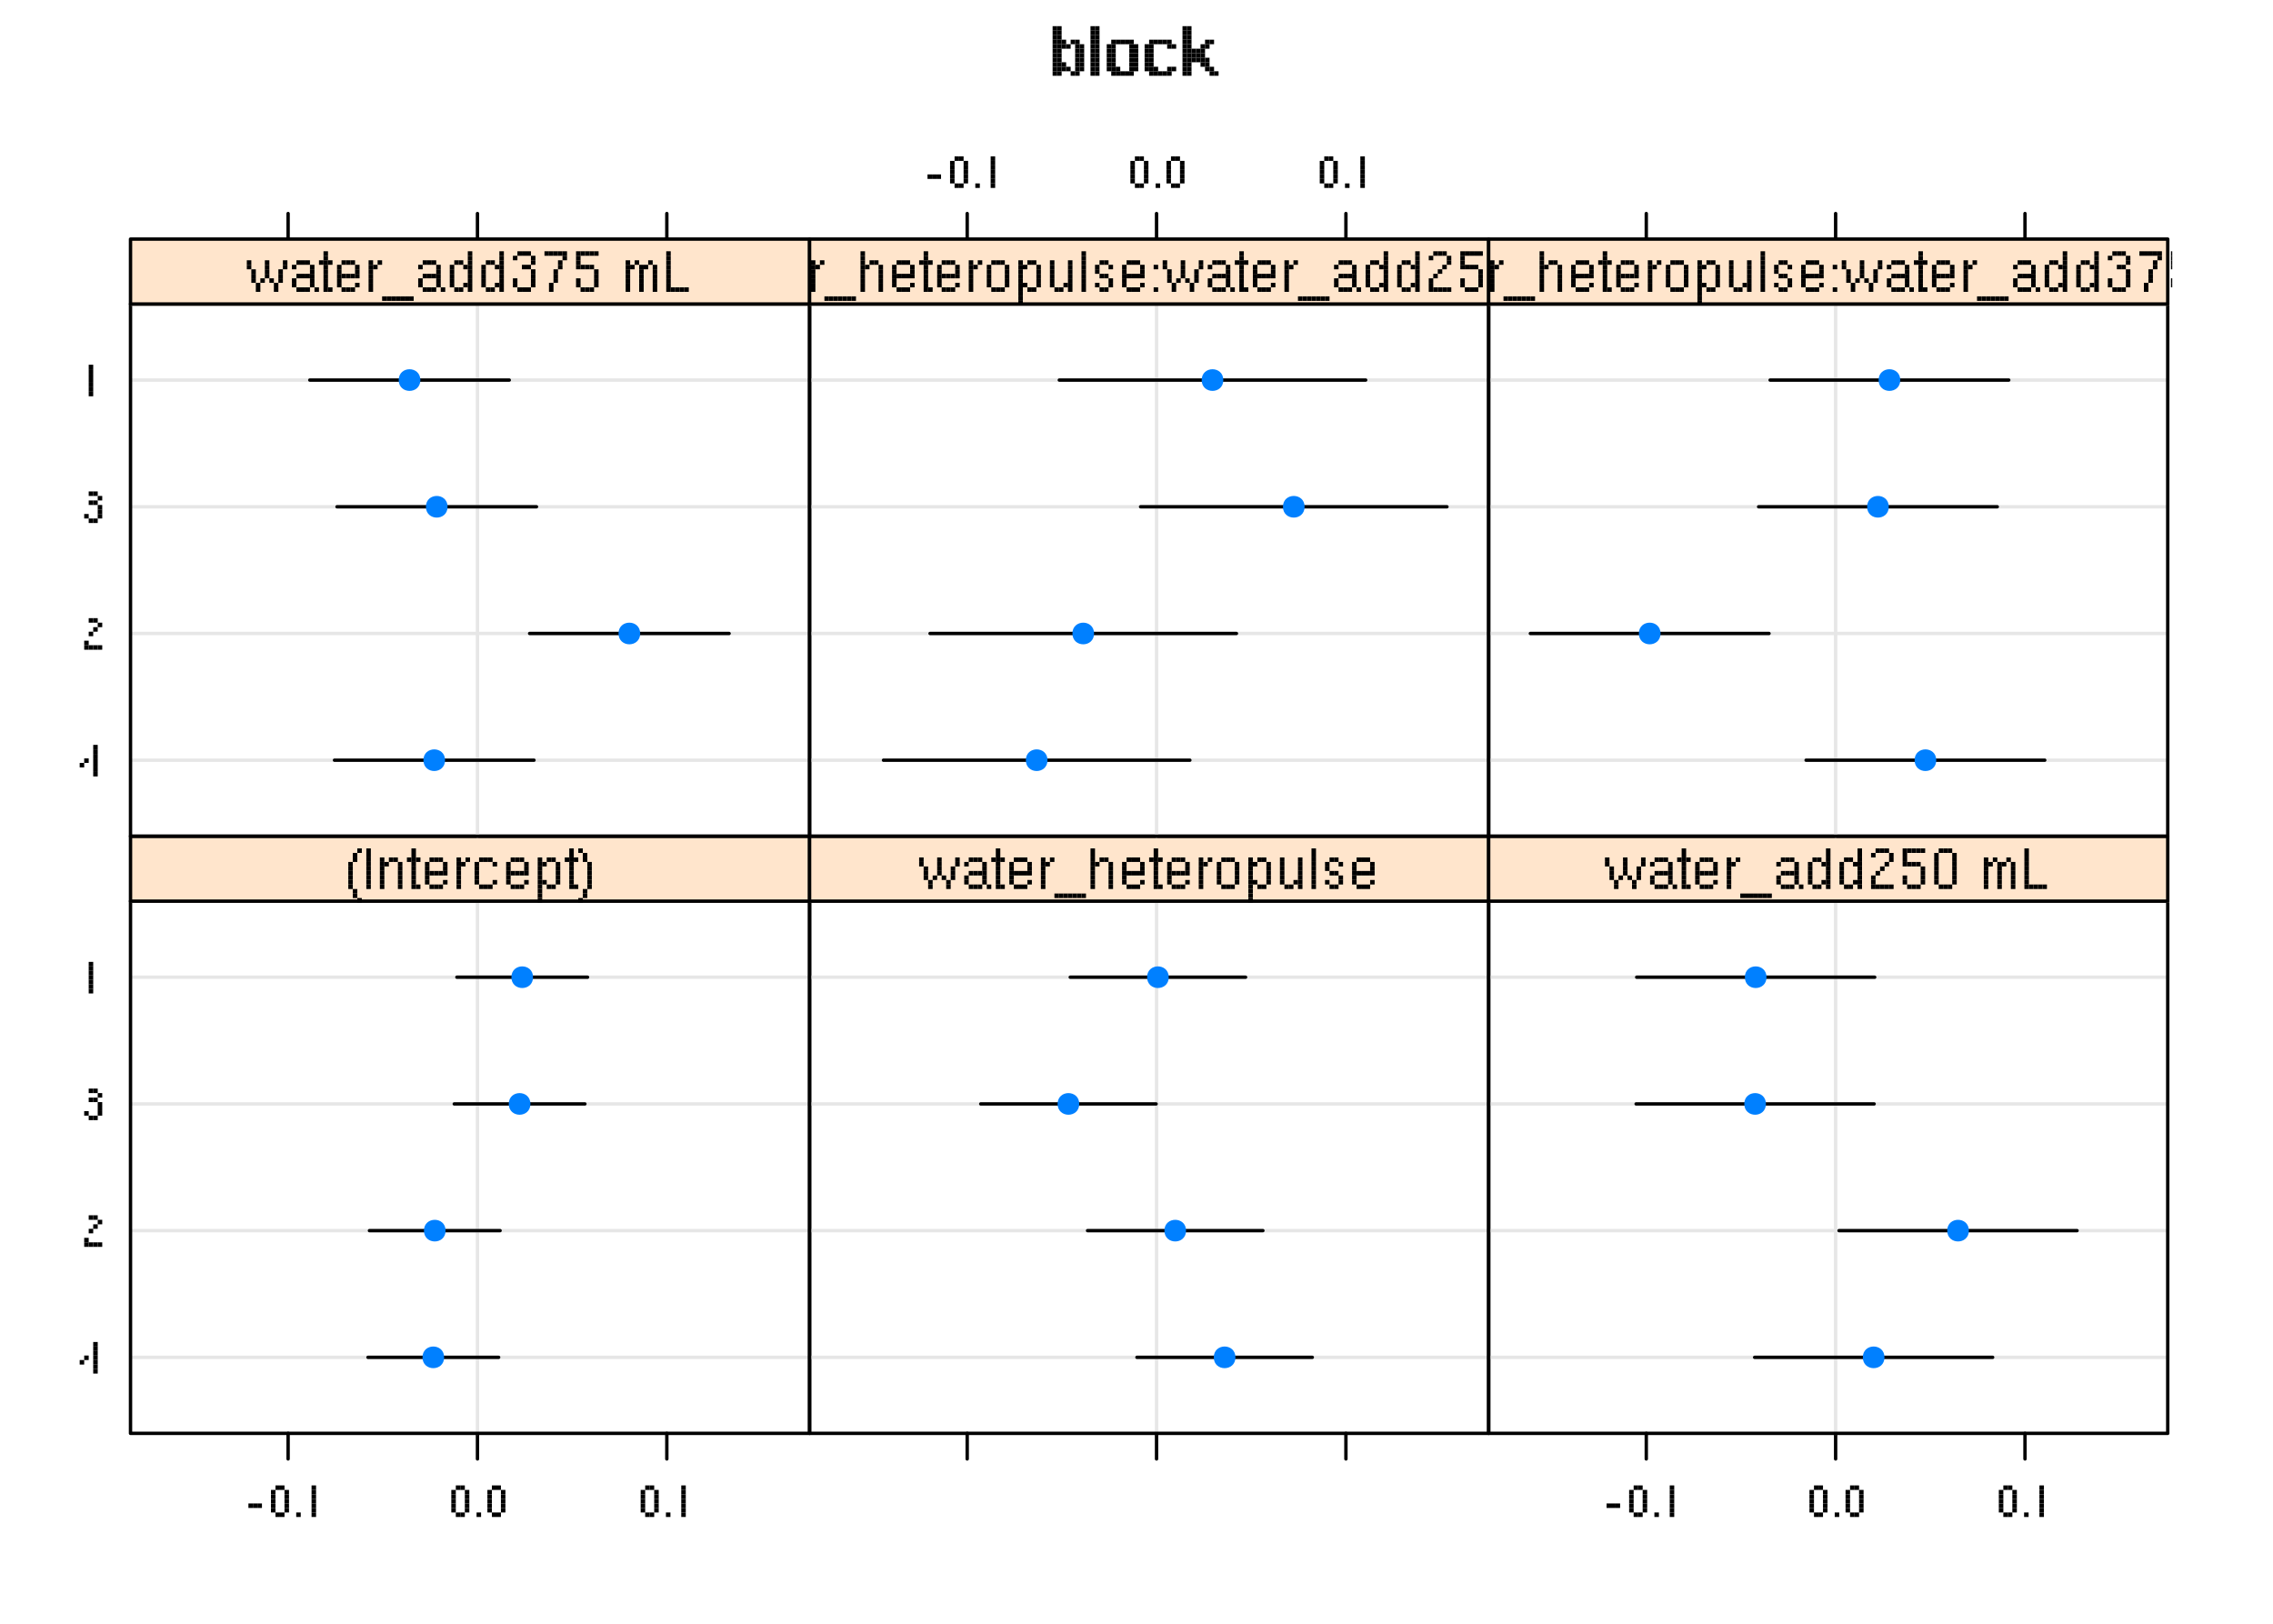 <?xml version="1.0" encoding="UTF-8"?>
<svg xmlns="http://www.w3.org/2000/svg" xmlns:xlink="http://www.w3.org/1999/xlink" width="504pt" height="360pt" viewBox="0 0 504 360" version="1.1">
<defs>
<g>
<symbol overflow="visible" id="glyph0-0">
<g transform="matrix(1,0,0,1,1,-11)">
<rect x="0" y="0" width="1" height="1"/>
<rect x="3" y="0" width="1" height="1"/>
<rect x="5" y="0" width="1" height="1"/>
<rect x="0" y="3" width="1" height="1"/>
<rect x="0" y="5" width="1" height="1"/>
<rect x="7" y="5" width="1" height="1"/>
<rect x="8" y="5" width="1" height="1"/>
<rect x="0" y="10" width="1" height="1"/>
<rect x="3" y="10" width="1" height="1"/>
<rect x="5" y="10" width="1" height="1"/>
<rect x="7" y="10" width="1" height="1"/>
<rect x="8" y="10" width="1" height="1"/>
</g>
</symbol>
<symbol overflow="visible" id="glyph0-1">
<g transform="matrix(1,0,0,1,0,-11)">
<rect x="0" y="0" width="1" height="1"/>
<rect x="1" y="0" width="1" height="1"/>
<rect x="0" y="1" width="1" height="1"/>
<rect x="1" y="1" width="1" height="1"/>
<rect x="0" y="2" width="1" height="1"/>
<rect x="1" y="2" width="1" height="1"/>
<rect x="0" y="3" width="1" height="1"/>
<rect x="1" y="3" width="1" height="1"/>
<rect x="2" y="3" width="1" height="1"/>
<rect x="4" y="3" width="1" height="1"/>
<rect x="5" y="3" width="1" height="1"/>
<rect x="0" y="4" width="1" height="1"/>
<rect x="1" y="4" width="1" height="1"/>
<rect x="2" y="4" width="1" height="1"/>
<rect x="3" y="4" width="1" height="1"/>
<rect x="5" y="4" width="1" height="1"/>
<rect x="6" y="4" width="1" height="1"/>
<rect x="0" y="5" width="1" height="1"/>
<rect x="1" y="5" width="1" height="1"/>
<rect x="5" y="5" width="1" height="1"/>
<rect x="6" y="5" width="1" height="1"/>
<rect x="0" y="6" width="1" height="1"/>
<rect x="1" y="6" width="1" height="1"/>
<rect x="5" y="6" width="1" height="1"/>
<rect x="6" y="6" width="1" height="1"/>
<rect x="0" y="7" width="1" height="1"/>
<rect x="1" y="7" width="1" height="1"/>
<rect x="5" y="7" width="1" height="1"/>
<rect x="6" y="7" width="1" height="1"/>
<rect x="0" y="8" width="1" height="1"/>
<rect x="1" y="8" width="1" height="1"/>
<rect x="2" y="8" width="1" height="1"/>
<rect x="5" y="8" width="1" height="1"/>
<rect x="6" y="8" width="1" height="1"/>
<rect x="0" y="9" width="1" height="1"/>
<rect x="1" y="9" width="1" height="1"/>
<rect x="2" y="9" width="1" height="1"/>
<rect x="3" y="9" width="1" height="1"/>
<rect x="5" y="9" width="1" height="1"/>
<rect x="6" y="9" width="1" height="1"/>
<rect x="0" y="10" width="1" height="1"/>
<rect x="1" y="10" width="1" height="1"/>
<rect x="4" y="10" width="1" height="1"/>
<rect x="5" y="10" width="1" height="1"/>
</g>
</symbol>
<symbol overflow="visible" id="glyph0-2">
<g transform="matrix(1,0,0,1,0,-11)">
<rect x="0" y="0" width="1" height="1"/>
<rect x="1" y="0" width="1" height="1"/>
<rect x="0" y="1" width="1" height="1"/>
<rect x="1" y="1" width="1" height="1"/>
<rect x="0" y="2" width="1" height="1"/>
<rect x="1" y="2" width="1" height="1"/>
<rect x="0" y="3" width="1" height="1"/>
<rect x="1" y="3" width="1" height="1"/>
<rect x="0" y="4" width="1" height="1"/>
<rect x="1" y="4" width="1" height="1"/>
<rect x="0" y="5" width="1" height="1"/>
<rect x="1" y="5" width="1" height="1"/>
<rect x="0" y="6" width="1" height="1"/>
<rect x="1" y="6" width="1" height="1"/>
<rect x="0" y="7" width="1" height="1"/>
<rect x="1" y="7" width="1" height="1"/>
<rect x="0" y="8" width="1" height="1"/>
<rect x="1" y="8" width="1" height="1"/>
<rect x="0" y="9" width="1" height="1"/>
<rect x="1" y="9" width="1" height="1"/>
<rect x="0" y="10" width="1" height="1"/>
<rect x="1" y="10" width="1" height="1"/>
</g>
</symbol>
<symbol overflow="visible" id="glyph0-3">
<g transform="matrix(1,0,0,1,0,-9)">
<rect x="1" y="1" width="1" height="1"/>
<rect x="2" y="1" width="1" height="1"/>
<rect x="3" y="1" width="1" height="1"/>
<rect x="4" y="1" width="1" height="1"/>
<rect x="5" y="1" width="1" height="1"/>
<rect x="0" y="2" width="1" height="1"/>
<rect x="1" y="2" width="1" height="1"/>
<rect x="5" y="2" width="1" height="1"/>
<rect x="6" y="2" width="1" height="1"/>
<rect x="0" y="3" width="1" height="1"/>
<rect x="1" y="3" width="1" height="1"/>
<rect x="5" y="3" width="1" height="1"/>
<rect x="6" y="3" width="1" height="1"/>
<rect x="0" y="4" width="1" height="1"/>
<rect x="1" y="4" width="1" height="1"/>
<rect x="5" y="4" width="1" height="1"/>
<rect x="6" y="4" width="1" height="1"/>
<rect x="0" y="5" width="1" height="1"/>
<rect x="1" y="5" width="1" height="1"/>
<rect x="5" y="5" width="1" height="1"/>
<rect x="6" y="5" width="1" height="1"/>
<rect x="0" y="6" width="1" height="1"/>
<rect x="1" y="6" width="1" height="1"/>
<rect x="5" y="6" width="1" height="1"/>
<rect x="6" y="6" width="1" height="1"/>
<rect x="0" y="7" width="1" height="1"/>
<rect x="1" y="7" width="1" height="1"/>
<rect x="2" y="7" width="1" height="1"/>
<rect x="5" y="7" width="1" height="1"/>
<rect x="6" y="7" width="1" height="1"/>
<rect x="1" y="8" width="1" height="1"/>
<rect x="2" y="8" width="1" height="1"/>
<rect x="3" y="8" width="1" height="1"/>
<rect x="4" y="8" width="1" height="1"/>
<rect x="5" y="8" width="1" height="1"/>
</g>
</symbol>
<symbol overflow="visible" id="glyph0-4">
<g transform="matrix(1,0,0,1,0,-9)">
<rect x="1" y="1" width="1" height="1"/>
<rect x="2" y="1" width="1" height="1"/>
<rect x="3" y="1" width="1" height="1"/>
<rect x="4" y="1" width="1" height="1"/>
<rect x="5" y="1" width="1" height="1"/>
<rect x="0" y="2" width="1" height="1"/>
<rect x="1" y="2" width="1" height="1"/>
<rect x="5" y="2" width="1" height="1"/>
<rect x="6" y="2" width="1" height="1"/>
<rect x="0" y="3" width="1" height="1"/>
<rect x="1" y="3" width="1" height="1"/>
<rect x="0" y="4" width="1" height="1"/>
<rect x="1" y="4" width="1" height="1"/>
<rect x="0" y="5" width="1" height="1"/>
<rect x="1" y="5" width="1" height="1"/>
<rect x="0" y="6" width="1" height="1"/>
<rect x="1" y="6" width="1" height="1"/>
<rect x="0" y="7" width="1" height="1"/>
<rect x="1" y="7" width="1" height="1"/>
<rect x="2" y="7" width="1" height="1"/>
<rect x="5" y="7" width="1" height="1"/>
<rect x="6" y="7" width="1" height="1"/>
<rect x="1" y="8" width="1" height="1"/>
<rect x="2" y="8" width="1" height="1"/>
<rect x="3" y="8" width="1" height="1"/>
<rect x="4" y="8" width="1" height="1"/>
<rect x="5" y="8" width="1" height="1"/>
</g>
</symbol>
<symbol overflow="visible" id="glyph0-5">
<g transform="matrix(1,0,0,1,0,-11)">
<rect x="0" y="0" width="1" height="1"/>
<rect x="1" y="0" width="1" height="1"/>
<rect x="0" y="1" width="1" height="1"/>
<rect x="1" y="1" width="1" height="1"/>
<rect x="0" y="2" width="1" height="1"/>
<rect x="1" y="2" width="1" height="1"/>
<rect x="0" y="3" width="1" height="1"/>
<rect x="1" y="3" width="1" height="1"/>
<rect x="5" y="3" width="1" height="1"/>
<rect x="6" y="3" width="1" height="1"/>
<rect x="0" y="4" width="1" height="1"/>
<rect x="1" y="4" width="1" height="1"/>
<rect x="4" y="4" width="1" height="1"/>
<rect x="5" y="4" width="1" height="1"/>
<rect x="0" y="5" width="1" height="1"/>
<rect x="1" y="5" width="1" height="1"/>
<rect x="2" y="5" width="1" height="1"/>
<rect x="3" y="5" width="1" height="1"/>
<rect x="4" y="5" width="1" height="1"/>
<rect x="0" y="6" width="1" height="1"/>
<rect x="1" y="6" width="1" height="1"/>
<rect x="2" y="6" width="1" height="1"/>
<rect x="3" y="6" width="1" height="1"/>
<rect x="4" y="6" width="1" height="1"/>
<rect x="0" y="7" width="1" height="1"/>
<rect x="1" y="7" width="1" height="1"/>
<rect x="2" y="7" width="1" height="1"/>
<rect x="3" y="7" width="1" height="1"/>
<rect x="4" y="7" width="1" height="1"/>
<rect x="5" y="7" width="1" height="1"/>
<rect x="0" y="8" width="1" height="1"/>
<rect x="1" y="8" width="1" height="1"/>
<rect x="4" y="8" width="1" height="1"/>
<rect x="5" y="8" width="1" height="1"/>
<rect x="0" y="9" width="1" height="1"/>
<rect x="1" y="9" width="1" height="1"/>
<rect x="5" y="9" width="1" height="1"/>
<rect x="6" y="9" width="1" height="1"/>
<rect x="0" y="10" width="1" height="1"/>
<rect x="1" y="10" width="1" height="1"/>
<rect x="6" y="10" width="1" height="1"/>
<rect x="7" y="10" width="1" height="1"/>
</g>
</symbol>
<symbol overflow="visible" id="glyph1-0">
<g transform="matrix(1,0,0,1,0,-8)">
<rect x="4" y="1" width="1" height="1"/>
<rect x="1" y="4" width="1" height="1"/>
<rect x="1" y="7" width="1" height="1"/>
<rect x="2" y="7" width="1" height="1"/>
<rect x="4" y="7" width="1" height="1"/>
</g>
</symbol>
<symbol overflow="visible" id="glyph1-1">
<g transform="matrix(1,0,0,1,0,-8)">
<rect x="3" y="1" width="1" height="1"/>
<rect x="3" y="2" width="1" height="1"/>
<rect x="3" y="3" width="1" height="1"/>
<rect x="1" y="4" width="1" height="1"/>
<rect x="3" y="4" width="1" height="1"/>
<rect x="0" y="5" width="1" height="1"/>
<rect x="3" y="5" width="1" height="1"/>
<rect x="3" y="6" width="1" height="1"/>
<rect x="3" y="7" width="1" height="1"/>
</g>
</symbol>
<symbol overflow="visible" id="glyph1-2">
<g transform="matrix(1,0,0,1,0,-8)">
<rect x="2" y="1" width="1" height="1"/>
<rect x="3" y="1" width="1" height="1"/>
<rect x="4" y="2" width="1" height="1"/>
<rect x="3" y="3" width="1" height="1"/>
<rect x="2" y="4" width="1" height="1"/>
<rect x="1" y="6" width="1" height="1"/>
<rect x="1" y="7" width="1" height="1"/>
<rect x="2" y="7" width="1" height="1"/>
<rect x="3" y="7" width="1" height="1"/>
<rect x="4" y="7" width="1" height="1"/>
</g>
</symbol>
<symbol overflow="visible" id="glyph1-3">
<g transform="matrix(1,0,0,1,0,-8)">
<rect x="2" y="1" width="1" height="1"/>
<rect x="3" y="1" width="1" height="1"/>
<rect x="4" y="2" width="1" height="1"/>
<rect x="2" y="3" width="1" height="1"/>
<rect x="3" y="3" width="1" height="1"/>
<rect x="4" y="4" width="1" height="1"/>
<rect x="4" y="5" width="1" height="1"/>
<rect x="1" y="6" width="1" height="1"/>
<rect x="4" y="6" width="1" height="1"/>
<rect x="2" y="7" width="1" height="1"/>
<rect x="3" y="7" width="1" height="1"/>
</g>
</symbol>
<symbol overflow="visible" id="glyph1-4">
<g transform="matrix(1,0,0,1,0,-8)">
<rect x="2" y="1" width="1" height="1"/>
<rect x="2" y="2" width="1" height="1"/>
<rect x="2" y="3" width="1" height="1"/>
<rect x="2" y="4" width="1" height="1"/>
<rect x="2" y="5" width="1" height="1"/>
<rect x="2" y="6" width="1" height="1"/>
<rect x="2" y="7" width="1" height="1"/>
</g>
</symbol>
<symbol overflow="visible" id="glyph1-5">
<g transform="matrix(1,0,0,1,0,-4)">
<rect x="0" y="1" width="1" height="1"/>
<rect x="1" y="1" width="1" height="1"/>
<rect x="2" y="1" width="1" height="1"/>
</g>
</symbol>
<symbol overflow="visible" id="glyph1-6">
<g transform="matrix(1,0,0,1,0,-8)">
<rect x="2" y="1" width="1" height="1"/>
<rect x="3" y="1" width="1" height="1"/>
<rect x="1" y="2" width="1" height="1"/>
<rect x="4" y="2" width="1" height="1"/>
<rect x="1" y="3" width="1" height="1"/>
<rect x="4" y="3" width="1" height="1"/>
<rect x="1" y="4" width="1" height="1"/>
<rect x="4" y="4" width="1" height="1"/>
<rect x="1" y="5" width="1" height="1"/>
<rect x="4" y="5" width="1" height="1"/>
<rect x="1" y="6" width="1" height="1"/>
<rect x="4" y="6" width="1" height="1"/>
<rect x="2" y="7" width="1" height="1"/>
<rect x="3" y="7" width="1" height="1"/>
</g>
</symbol>
<symbol overflow="visible" id="glyph1-7">
<g transform="matrix(1,0,0,1,0,-1)">
<rect x="1" y="0" width="1" height="1"/>
</g>
</symbol>
<symbol overflow="visible" id="glyph2-0">
<g transform="matrix(1,0,0,1,1,-9)">
<rect x="0" y="0" width="1" height="1"/>
<rect x="2" y="0" width="1" height="1"/>
<rect x="4" y="0" width="1" height="1"/>
<rect x="6" y="0" width="1" height="1"/>
<rect x="0" y="2" width="1" height="1"/>
<rect x="6" y="2" width="1" height="1"/>
<rect x="0" y="4" width="1" height="1"/>
<rect x="6" y="4" width="1" height="1"/>
<rect x="0" y="6" width="1" height="1"/>
<rect x="6" y="6" width="1" height="1"/>
<rect x="0" y="8" width="1" height="1"/>
<rect x="2" y="8" width="1" height="1"/>
<rect x="4" y="8" width="1" height="1"/>
<rect x="6" y="8" width="1" height="1"/>
</g>
</symbol>
<symbol overflow="visible" id="glyph2-1">
<g transform="matrix(1,0,0,1,1,-9)">
<rect x="2" y="0" width="1" height="1"/>
<rect x="1" y="1" width="1" height="1"/>
<rect x="1" y="2" width="1" height="1"/>
<rect x="0" y="3" width="1" height="1"/>
<rect x="0" y="4" width="1" height="1"/>
<rect x="0" y="5" width="1" height="1"/>
<rect x="0" y="6" width="1" height="1"/>
<rect x="0" y="7" width="1" height="1"/>
<rect x="0" y="8" width="1" height="1"/>
<rect x="1" y="9" width="1" height="1"/>
<rect x="1" y="10" width="1" height="1"/>
<rect x="2" y="11" width="1" height="1"/>
</g>
</symbol>
<symbol overflow="visible" id="glyph2-2">
<g transform="matrix(1,0,0,1,1,-9)">
<rect x="0" y="0" width="1" height="1"/>
<rect x="0" y="1" width="1" height="1"/>
<rect x="0" y="2" width="1" height="1"/>
<rect x="0" y="3" width="1" height="1"/>
<rect x="0" y="4" width="1" height="1"/>
<rect x="0" y="5" width="1" height="1"/>
<rect x="0" y="6" width="1" height="1"/>
<rect x="0" y="7" width="1" height="1"/>
<rect x="0" y="8" width="1" height="1"/>
</g>
</symbol>
<symbol overflow="visible" id="glyph2-3">
<g transform="matrix(1,0,0,1,1,-7)">
<rect x="0" y="0" width="1" height="1"/>
<rect x="2" y="0" width="1" height="1"/>
<rect x="3" y="0" width="1" height="1"/>
<rect x="0" y="1" width="1" height="1"/>
<rect x="1" y="1" width="1" height="1"/>
<rect x="4" y="1" width="1" height="1"/>
<rect x="0" y="2" width="1" height="1"/>
<rect x="4" y="2" width="1" height="1"/>
<rect x="0" y="3" width="1" height="1"/>
<rect x="4" y="3" width="1" height="1"/>
<rect x="0" y="4" width="1" height="1"/>
<rect x="4" y="4" width="1" height="1"/>
<rect x="0" y="5" width="1" height="1"/>
<rect x="4" y="5" width="1" height="1"/>
<rect x="0" y="6" width="1" height="1"/>
<rect x="4" y="6" width="1" height="1"/>
</g>
</symbol>
<symbol overflow="visible" id="glyph2-4">
<g transform="matrix(1,0,0,1,0,-9)">
<rect x="1" y="0" width="1" height="1"/>
<rect x="1" y="1" width="1" height="1"/>
<rect x="0" y="2" width="1" height="1"/>
<rect x="1" y="2" width="1" height="1"/>
<rect x="2" y="2" width="1" height="1"/>
<rect x="1" y="3" width="1" height="1"/>
<rect x="1" y="4" width="1" height="1"/>
<rect x="1" y="5" width="1" height="1"/>
<rect x="1" y="6" width="1" height="1"/>
<rect x="1" y="7" width="1" height="1"/>
<rect x="1" y="8" width="1" height="1"/>
<rect x="2" y="8" width="1" height="1"/>
</g>
</symbol>
<symbol overflow="visible" id="glyph2-5">
<g transform="matrix(1,0,0,1,1,-7)">
<rect x="1" y="0" width="1" height="1"/>
<rect x="2" y="0" width="1" height="1"/>
<rect x="3" y="0" width="1" height="1"/>
<rect x="0" y="1" width="1" height="1"/>
<rect x="4" y="1" width="1" height="1"/>
<rect x="0" y="2" width="1" height="1"/>
<rect x="4" y="2" width="1" height="1"/>
<rect x="0" y="3" width="1" height="1"/>
<rect x="1" y="3" width="1" height="1"/>
<rect x="2" y="3" width="1" height="1"/>
<rect x="3" y="3" width="1" height="1"/>
<rect x="4" y="3" width="1" height="1"/>
<rect x="0" y="4" width="1" height="1"/>
<rect x="0" y="5" width="1" height="1"/>
<rect x="4" y="5" width="1" height="1"/>
<rect x="1" y="6" width="1" height="1"/>
<rect x="2" y="6" width="1" height="1"/>
<rect x="3" y="6" width="1" height="1"/>
</g>
</symbol>
<symbol overflow="visible" id="glyph2-6">
<g transform="matrix(1,0,0,1,1,-7)">
<rect x="0" y="0" width="1" height="1"/>
<rect x="2" y="0" width="1" height="1"/>
<rect x="0" y="1" width="1" height="1"/>
<rect x="1" y="1" width="1" height="1"/>
<rect x="0" y="2" width="1" height="1"/>
<rect x="0" y="3" width="1" height="1"/>
<rect x="0" y="4" width="1" height="1"/>
<rect x="0" y="5" width="1" height="1"/>
<rect x="0" y="6" width="1" height="1"/>
</g>
</symbol>
<symbol overflow="visible" id="glyph2-7">
<g transform="matrix(1,0,0,1,1,-7)">
<rect x="1" y="0" width="1" height="1"/>
<rect x="2" y="0" width="1" height="1"/>
<rect x="3" y="0" width="1" height="1"/>
<rect x="0" y="1" width="1" height="1"/>
<rect x="4" y="1" width="1" height="1"/>
<rect x="0" y="2" width="1" height="1"/>
<rect x="0" y="3" width="1" height="1"/>
<rect x="0" y="4" width="1" height="1"/>
<rect x="0" y="5" width="1" height="1"/>
<rect x="4" y="5" width="1" height="1"/>
<rect x="1" y="6" width="1" height="1"/>
<rect x="2" y="6" width="1" height="1"/>
<rect x="3" y="6" width="1" height="1"/>
</g>
</symbol>
<symbol overflow="visible" id="glyph2-8">
<g transform="matrix(1,0,0,1,1,-7)">
<rect x="0" y="0" width="1" height="1"/>
<rect x="2" y="0" width="1" height="1"/>
<rect x="3" y="0" width="1" height="1"/>
<rect x="0" y="1" width="1" height="1"/>
<rect x="1" y="1" width="1" height="1"/>
<rect x="4" y="1" width="1" height="1"/>
<rect x="0" y="2" width="1" height="1"/>
<rect x="4" y="2" width="1" height="1"/>
<rect x="0" y="3" width="1" height="1"/>
<rect x="4" y="3" width="1" height="1"/>
<rect x="0" y="4" width="1" height="1"/>
<rect x="4" y="4" width="1" height="1"/>
<rect x="0" y="5" width="1" height="1"/>
<rect x="1" y="5" width="1" height="1"/>
<rect x="4" y="5" width="1" height="1"/>
<rect x="0" y="6" width="1" height="1"/>
<rect x="2" y="6" width="1" height="1"/>
<rect x="3" y="6" width="1" height="1"/>
<rect x="0" y="7" width="1" height="1"/>
<rect x="0" y="8" width="1" height="1"/>
<rect x="0" y="9" width="1" height="1"/>
</g>
</symbol>
<symbol overflow="visible" id="glyph2-9">
<g transform="matrix(1,0,0,1,0,-9)">
<rect x="0" y="0" width="1" height="1"/>
<rect x="1" y="1" width="1" height="1"/>
<rect x="1" y="2" width="1" height="1"/>
<rect x="2" y="3" width="1" height="1"/>
<rect x="2" y="4" width="1" height="1"/>
<rect x="2" y="5" width="1" height="1"/>
<rect x="2" y="6" width="1" height="1"/>
<rect x="2" y="7" width="1" height="1"/>
<rect x="2" y="8" width="1" height="1"/>
<rect x="1" y="9" width="1" height="1"/>
<rect x="1" y="10" width="1" height="1"/>
<rect x="0" y="11" width="1" height="1"/>
</g>
</symbol>
<symbol overflow="visible" id="glyph2-10">
<g transform="matrix(1,0,0,1,0,-7)">
<rect x="0" y="0" width="1" height="1"/>
<rect x="4" y="0" width="1" height="1"/>
<rect x="8" y="0" width="1" height="1"/>
<rect x="0" y="1" width="1" height="1"/>
<rect x="4" y="1" width="1" height="1"/>
<rect x="8" y="1" width="1" height="1"/>
<rect x="1" y="2" width="1" height="1"/>
<rect x="4" y="2" width="1" height="1"/>
<rect x="7" y="2" width="1" height="1"/>
<rect x="1" y="3" width="1" height="1"/>
<rect x="4" y="3" width="1" height="1"/>
<rect x="7" y="3" width="1" height="1"/>
<rect x="1" y="4" width="1" height="1"/>
<rect x="3" y="4" width="1" height="1"/>
<rect x="5" y="4" width="1" height="1"/>
<rect x="7" y="4" width="1" height="1"/>
<rect x="2" y="5" width="1" height="1"/>
<rect x="6" y="5" width="1" height="1"/>
<rect x="2" y="6" width="1" height="1"/>
<rect x="6" y="6" width="1" height="1"/>
</g>
</symbol>
<symbol overflow="visible" id="glyph2-11">
<g transform="matrix(1,0,0,1,1,-7)">
<rect x="1" y="0" width="1" height="1"/>
<rect x="2" y="0" width="1" height="1"/>
<rect x="3" y="0" width="1" height="1"/>
<rect x="0" y="1" width="1" height="1"/>
<rect x="4" y="1" width="1" height="1"/>
<rect x="4" y="2" width="1" height="1"/>
<rect x="1" y="3" width="1" height="1"/>
<rect x="2" y="3" width="1" height="1"/>
<rect x="3" y="3" width="1" height="1"/>
<rect x="4" y="3" width="1" height="1"/>
<rect x="0" y="4" width="1" height="1"/>
<rect x="4" y="4" width="1" height="1"/>
<rect x="0" y="5" width="1" height="1"/>
<rect x="4" y="5" width="1" height="1"/>
<rect x="1" y="6" width="1" height="1"/>
<rect x="2" y="6" width="1" height="1"/>
<rect x="3" y="6" width="1" height="1"/>
<rect x="5" y="6" width="1" height="1"/>
</g>
</symbol>
<symbol overflow="visible" id="glyph2-12">
<g transform="matrix(1,0,0,1,0,1)">
<rect x="0" y="0" width="1" height="1"/>
<rect x="1" y="0" width="1" height="1"/>
<rect x="2" y="0" width="1" height="1"/>
<rect x="3" y="0" width="1" height="1"/>
<rect x="4" y="0" width="1" height="1"/>
<rect x="5" y="0" width="1" height="1"/>
<rect x="6" y="0" width="1" height="1"/>
</g>
</symbol>
<symbol overflow="visible" id="glyph2-13">
<g transform="matrix(1,0,0,1,1,-9)">
<rect x="0" y="0" width="1" height="1"/>
<rect x="0" y="1" width="1" height="1"/>
<rect x="0" y="2" width="1" height="1"/>
<rect x="2" y="2" width="1" height="1"/>
<rect x="3" y="2" width="1" height="1"/>
<rect x="0" y="3" width="1" height="1"/>
<rect x="1" y="3" width="1" height="1"/>
<rect x="4" y="3" width="1" height="1"/>
<rect x="0" y="4" width="1" height="1"/>
<rect x="4" y="4" width="1" height="1"/>
<rect x="0" y="5" width="1" height="1"/>
<rect x="4" y="5" width="1" height="1"/>
<rect x="0" y="6" width="1" height="1"/>
<rect x="4" y="6" width="1" height="1"/>
<rect x="0" y="7" width="1" height="1"/>
<rect x="4" y="7" width="1" height="1"/>
<rect x="0" y="8" width="1" height="1"/>
<rect x="4" y="8" width="1" height="1"/>
</g>
</symbol>
<symbol overflow="visible" id="glyph2-14">
<g transform="matrix(1,0,0,1,1,-7)">
<rect x="1" y="0" width="1" height="1"/>
<rect x="2" y="0" width="1" height="1"/>
<rect x="3" y="0" width="1" height="1"/>
<rect x="0" y="1" width="1" height="1"/>
<rect x="4" y="1" width="1" height="1"/>
<rect x="0" y="2" width="1" height="1"/>
<rect x="4" y="2" width="1" height="1"/>
<rect x="0" y="3" width="1" height="1"/>
<rect x="4" y="3" width="1" height="1"/>
<rect x="0" y="4" width="1" height="1"/>
<rect x="4" y="4" width="1" height="1"/>
<rect x="0" y="5" width="1" height="1"/>
<rect x="4" y="5" width="1" height="1"/>
<rect x="1" y="6" width="1" height="1"/>
<rect x="2" y="6" width="1" height="1"/>
<rect x="3" y="6" width="1" height="1"/>
</g>
</symbol>
<symbol overflow="visible" id="glyph2-15">
<g transform="matrix(1,0,0,1,1,-7)">
<rect x="0" y="0" width="1" height="1"/>
<rect x="4" y="0" width="1" height="1"/>
<rect x="0" y="1" width="1" height="1"/>
<rect x="4" y="1" width="1" height="1"/>
<rect x="0" y="2" width="1" height="1"/>
<rect x="4" y="2" width="1" height="1"/>
<rect x="0" y="3" width="1" height="1"/>
<rect x="4" y="3" width="1" height="1"/>
<rect x="0" y="4" width="1" height="1"/>
<rect x="4" y="4" width="1" height="1"/>
<rect x="0" y="5" width="1" height="1"/>
<rect x="3" y="5" width="1" height="1"/>
<rect x="4" y="5" width="1" height="1"/>
<rect x="1" y="6" width="1" height="1"/>
<rect x="2" y="6" width="1" height="1"/>
<rect x="4" y="6" width="1" height="1"/>
</g>
</symbol>
<symbol overflow="visible" id="glyph2-16">
<g transform="matrix(1,0,0,1,1,-9)">
<rect x="0" y="0" width="1" height="1"/>
<rect x="0" y="1" width="1" height="1"/>
<rect x="0" y="2" width="1" height="1"/>
<rect x="0" y="3" width="1" height="1"/>
<rect x="0" y="4" width="1" height="1"/>
<rect x="0" y="5" width="1" height="1"/>
<rect x="0" y="6" width="1" height="1"/>
<rect x="0" y="7" width="1" height="1"/>
<rect x="0" y="8" width="1" height="1"/>
</g>
</symbol>
<symbol overflow="visible" id="glyph2-17">
<g transform="matrix(1,0,0,1,1,-7)">
<rect x="1" y="0" width="1" height="1"/>
<rect x="2" y="0" width="1" height="1"/>
<rect x="0" y="1" width="1" height="1"/>
<rect x="3" y="1" width="1" height="1"/>
<rect x="0" y="2" width="1" height="1"/>
<rect x="1" y="3" width="1" height="1"/>
<rect x="2" y="3" width="1" height="1"/>
<rect x="3" y="4" width="1" height="1"/>
<rect x="0" y="5" width="1" height="1"/>
<rect x="3" y="5" width="1" height="1"/>
<rect x="1" y="6" width="1" height="1"/>
<rect x="2" y="6" width="1" height="1"/>
</g>
</symbol>
<symbol overflow="visible" id="glyph2-18">
<g transform="matrix(1,0,0,1,1,-9)">
<rect x="4" y="0" width="1" height="1"/>
<rect x="4" y="1" width="1" height="1"/>
<rect x="1" y="2" width="1" height="1"/>
<rect x="2" y="2" width="1" height="1"/>
<rect x="4" y="2" width="1" height="1"/>
<rect x="0" y="3" width="1" height="1"/>
<rect x="3" y="3" width="1" height="1"/>
<rect x="4" y="3" width="1" height="1"/>
<rect x="0" y="4" width="1" height="1"/>
<rect x="4" y="4" width="1" height="1"/>
<rect x="0" y="5" width="1" height="1"/>
<rect x="4" y="5" width="1" height="1"/>
<rect x="0" y="6" width="1" height="1"/>
<rect x="4" y="6" width="1" height="1"/>
<rect x="0" y="7" width="1" height="1"/>
<rect x="3" y="7" width="1" height="1"/>
<rect x="4" y="7" width="1" height="1"/>
<rect x="1" y="8" width="1" height="1"/>
<rect x="2" y="8" width="1" height="1"/>
<rect x="4" y="8" width="1" height="1"/>
</g>
</symbol>
<symbol overflow="visible" id="glyph2-19">
<g transform="matrix(1,0,0,1,1,-9)">
<rect x="1" y="0" width="1" height="1"/>
<rect x="2" y="0" width="1" height="1"/>
<rect x="3" y="0" width="1" height="1"/>
<rect x="0" y="1" width="1" height="1"/>
<rect x="4" y="1" width="1" height="1"/>
<rect x="4" y="2" width="1" height="1"/>
<rect x="3" y="3" width="1" height="1"/>
<rect x="2" y="4" width="1" height="1"/>
<rect x="1" y="5" width="1" height="1"/>
<rect x="0" y="6" width="1" height="1"/>
<rect x="0" y="7" width="1" height="1"/>
<rect x="0" y="8" width="1" height="1"/>
<rect x="1" y="8" width="1" height="1"/>
<rect x="2" y="8" width="1" height="1"/>
<rect x="3" y="8" width="1" height="1"/>
<rect x="4" y="8" width="1" height="1"/>
</g>
</symbol>
<symbol overflow="visible" id="glyph2-20">
<g transform="matrix(1,0,0,1,1,-9)">
<rect x="0" y="0" width="1" height="1"/>
<rect x="1" y="0" width="1" height="1"/>
<rect x="2" y="0" width="1" height="1"/>
<rect x="3" y="0" width="1" height="1"/>
<rect x="4" y="0" width="1" height="1"/>
<rect x="0" y="1" width="1" height="1"/>
<rect x="0" y="2" width="1" height="1"/>
<rect x="0" y="3" width="1" height="1"/>
<rect x="1" y="3" width="1" height="1"/>
<rect x="2" y="3" width="1" height="1"/>
<rect x="3" y="3" width="1" height="1"/>
<rect x="4" y="4" width="1" height="1"/>
<rect x="4" y="5" width="1" height="1"/>
<rect x="0" y="6" width="1" height="1"/>
<rect x="4" y="6" width="1" height="1"/>
<rect x="0" y="7" width="1" height="1"/>
<rect x="4" y="7" width="1" height="1"/>
<rect x="1" y="8" width="1" height="1"/>
<rect x="2" y="8" width="1" height="1"/>
<rect x="3" y="8" width="1" height="1"/>
</g>
</symbol>
<symbol overflow="visible" id="glyph2-21">
<g transform="matrix(1,0,0,1,1,-9)">
<rect x="1" y="0" width="1" height="1"/>
<rect x="2" y="0" width="1" height="1"/>
<rect x="3" y="0" width="1" height="1"/>
<rect x="0" y="1" width="1" height="1"/>
<rect x="4" y="1" width="1" height="1"/>
<rect x="0" y="2" width="1" height="1"/>
<rect x="4" y="2" width="1" height="1"/>
<rect x="0" y="3" width="1" height="1"/>
<rect x="4" y="3" width="1" height="1"/>
<rect x="0" y="4" width="1" height="1"/>
<rect x="4" y="4" width="1" height="1"/>
<rect x="0" y="5" width="1" height="1"/>
<rect x="4" y="5" width="1" height="1"/>
<rect x="0" y="6" width="1" height="1"/>
<rect x="4" y="6" width="1" height="1"/>
<rect x="0" y="7" width="1" height="1"/>
<rect x="4" y="7" width="1" height="1"/>
<rect x="1" y="8" width="1" height="1"/>
<rect x="2" y="8" width="1" height="1"/>
<rect x="3" y="8" width="1" height="1"/>
</g>
</symbol>
<symbol overflow="visible" id="glyph2-22">
<g transform="matrix(1,0,0,1,0,-1)">
</g>
</symbol>
<symbol overflow="visible" id="glyph2-23">
<g transform="matrix(1,0,0,1,1,-7)">
<rect x="0" y="0" width="1" height="1"/>
<rect x="2" y="0" width="1" height="1"/>
<rect x="5" y="0" width="1" height="1"/>
<rect x="0" y="1" width="1" height="1"/>
<rect x="1" y="1" width="1" height="1"/>
<rect x="3" y="1" width="1" height="1"/>
<rect x="4" y="1" width="1" height="1"/>
<rect x="6" y="1" width="1" height="1"/>
<rect x="0" y="2" width="1" height="1"/>
<rect x="3" y="2" width="1" height="1"/>
<rect x="6" y="2" width="1" height="1"/>
<rect x="0" y="3" width="1" height="1"/>
<rect x="3" y="3" width="1" height="1"/>
<rect x="6" y="3" width="1" height="1"/>
<rect x="0" y="4" width="1" height="1"/>
<rect x="3" y="4" width="1" height="1"/>
<rect x="6" y="4" width="1" height="1"/>
<rect x="0" y="5" width="1" height="1"/>
<rect x="3" y="5" width="1" height="1"/>
<rect x="6" y="5" width="1" height="1"/>
<rect x="0" y="6" width="1" height="1"/>
<rect x="3" y="6" width="1" height="1"/>
<rect x="6" y="6" width="1" height="1"/>
</g>
</symbol>
<symbol overflow="visible" id="glyph2-24">
<g transform="matrix(1,0,0,1,1,-9)">
<rect x="0" y="0" width="1" height="1"/>
<rect x="0" y="1" width="1" height="1"/>
<rect x="0" y="2" width="1" height="1"/>
<rect x="0" y="3" width="1" height="1"/>
<rect x="0" y="4" width="1" height="1"/>
<rect x="0" y="5" width="1" height="1"/>
<rect x="0" y="6" width="1" height="1"/>
<rect x="0" y="7" width="1" height="1"/>
<rect x="0" y="8" width="1" height="1"/>
<rect x="1" y="8" width="1" height="1"/>
<rect x="2" y="8" width="1" height="1"/>
<rect x="3" y="8" width="1" height="1"/>
<rect x="4" y="8" width="1" height="1"/>
</g>
</symbol>
<symbol overflow="visible" id="glyph2-25">
<g transform="matrix(1,0,0,1,1,-9)">
<rect x="1" y="0" width="1" height="1"/>
<rect x="2" y="0" width="1" height="1"/>
<rect x="3" y="0" width="1" height="1"/>
<rect x="0" y="1" width="1" height="1"/>
<rect x="4" y="1" width="1" height="1"/>
<rect x="4" y="2" width="1" height="1"/>
<rect x="2" y="3" width="1" height="1"/>
<rect x="3" y="3" width="1" height="1"/>
<rect x="4" y="4" width="1" height="1"/>
<rect x="4" y="5" width="1" height="1"/>
<rect x="0" y="6" width="1" height="1"/>
<rect x="4" y="6" width="1" height="1"/>
<rect x="0" y="7" width="1" height="1"/>
<rect x="4" y="7" width="1" height="1"/>
<rect x="1" y="8" width="1" height="1"/>
<rect x="2" y="8" width="1" height="1"/>
<rect x="3" y="8" width="1" height="1"/>
</g>
</symbol>
<symbol overflow="visible" id="glyph2-26">
<g transform="matrix(1,0,0,1,1,-9)">
<rect x="0" y="0" width="1" height="1"/>
<rect x="1" y="0" width="1" height="1"/>
<rect x="2" y="0" width="1" height="1"/>
<rect x="3" y="0" width="1" height="1"/>
<rect x="4" y="0" width="1" height="1"/>
<rect x="4" y="1" width="1" height="1"/>
<rect x="3" y="2" width="1" height="1"/>
<rect x="3" y="3" width="1" height="1"/>
<rect x="2" y="4" width="1" height="1"/>
<rect x="2" y="5" width="1" height="1"/>
<rect x="2" y="6" width="1" height="1"/>
<rect x="1" y="7" width="1" height="1"/>
<rect x="1" y="8" width="1" height="1"/>
</g>
</symbol>
<symbol overflow="visible" id="glyph2-27">
<g transform="matrix(1,0,0,1,1,-6)">
<rect x="0" y="0" width="1" height="1"/>
<rect x="0" y="5" width="1" height="1"/>
</g>
</symbol>
</g>
<clipPath id="clip1">
  <path d="M 28.938 216 L 180 216 L 180 218 L 28.938 218 Z M 28.938 216 "/>
</clipPath>
<clipPath id="clip2">
  <path d="M 28.938 272 L 180 272 L 180 274 L 28.938 274 Z M 28.938 272 "/>
</clipPath>
<clipPath id="clip3">
  <path d="M 28.938 244 L 180 244 L 180 246 L 28.938 246 Z M 28.938 244 "/>
</clipPath>
<clipPath id="clip4">
  <path d="M 28.938 300 L 180 300 L 180 302 L 28.938 302 Z M 28.938 300 "/>
</clipPath>
<clipPath id="clip5">
  <path d="M 105 199.801 L 107 199.801 L 107 318.793 L 105 318.793 Z M 105 199.801 "/>
</clipPath>
<clipPath id="clip6">
  <path d="M 28.938 185.398 L 180 185.398 L 180 200 L 28.938 200 Z M 28.938 185.398 "/>
</clipPath>
<clipPath id="clip7">
  <path d="M 28.938 185.398 L 180 185.398 L 180 200.797 L 28.938 200.797 Z M 28.938 185.398 "/>
</clipPath>
<clipPath id="clip8">
  <path d="M 77 188 L 132 188 L 132 200.797 L 77 200.797 Z M 77 188 "/>
</clipPath>
<clipPath id="clip9">
  <path d="M 179.512 216 L 331 216 L 331 218 L 179.512 218 Z M 179.512 216 "/>
</clipPath>
<clipPath id="clip10">
  <path d="M 179.512 272 L 331 272 L 331 274 L 179.512 274 Z M 179.512 272 "/>
</clipPath>
<clipPath id="clip11">
  <path d="M 179.512 244 L 331 244 L 331 246 L 179.512 246 Z M 179.512 244 "/>
</clipPath>
<clipPath id="clip12">
  <path d="M 179.512 300 L 331 300 L 331 302 L 179.512 302 Z M 179.512 300 "/>
</clipPath>
<clipPath id="clip13">
  <path d="M 256 199.801 L 257 199.801 L 257 318.793 L 256 318.793 Z M 256 199.801 "/>
</clipPath>
<clipPath id="clip14">
  <path d="M 179.512 185.398 L 331 185.398 L 331 200 L 179.512 200 Z M 179.512 185.398 "/>
</clipPath>
<clipPath id="clip15">
  <path d="M 179.512 185.398 L 331 185.398 L 331 200.797 L 179.512 200.797 Z M 179.512 185.398 "/>
</clipPath>
<clipPath id="clip16">
  <path d="M 203 188 L 305 188 L 305 200.797 L 203 200.797 Z M 203 188 "/>
</clipPath>
<clipPath id="clip17">
  <path d="M 330.086 216 L 481.66 216 L 481.66 218 L 330.086 218 Z M 330.086 216 "/>
</clipPath>
<clipPath id="clip18">
  <path d="M 330.086 272 L 481.66 272 L 481.66 274 L 330.086 274 Z M 330.086 272 "/>
</clipPath>
<clipPath id="clip19">
  <path d="M 330.086 244 L 481.66 244 L 481.66 246 L 330.086 246 Z M 330.086 244 "/>
</clipPath>
<clipPath id="clip20">
  <path d="M 330.086 300 L 481.66 300 L 481.66 302 L 330.086 302 Z M 330.086 300 "/>
</clipPath>
<clipPath id="clip21">
  <path d="M 406 199.801 L 408 199.801 L 408 318.793 L 406 318.793 Z M 406 199.801 "/>
</clipPath>
<clipPath id="clip22">
  <path d="M 330.086 185.398 L 481 185.398 L 481 200 L 330.086 200 Z M 330.086 185.398 "/>
</clipPath>
<clipPath id="clip23">
  <path d="M 330.086 185.398 L 481.66 185.398 L 481.66 200.797 L 330.086 200.797 Z M 330.086 185.398 "/>
</clipPath>
<clipPath id="clip24">
  <path d="M 28.938 83 L 180 83 L 180 85 L 28.938 85 Z M 28.938 83 "/>
</clipPath>
<clipPath id="clip25">
  <path d="M 28.938 140 L 180 140 L 180 141 L 28.938 141 Z M 28.938 140 "/>
</clipPath>
<clipPath id="clip26">
  <path d="M 28.938 111 L 180 111 L 180 113 L 28.938 113 Z M 28.938 111 "/>
</clipPath>
<clipPath id="clip27">
  <path d="M 28.938 168 L 180 168 L 180 169 L 28.938 169 Z M 28.938 168 "/>
</clipPath>
<clipPath id="clip28">
  <path d="M 105 67.406 L 107 67.406 L 107 186 L 105 186 Z M 105 67.406 "/>
</clipPath>
<clipPath id="clip29">
  <path d="M 28.938 53.008 L 180 53.008 L 180 68 L 28.938 68 Z M 28.938 53.008 "/>
</clipPath>
<clipPath id="clip30">
  <path d="M 179.512 83 L 331 83 L 331 85 L 179.512 85 Z M 179.512 83 "/>
</clipPath>
<clipPath id="clip31">
  <path d="M 179.512 140 L 331 140 L 331 141 L 179.512 141 Z M 179.512 140 "/>
</clipPath>
<clipPath id="clip32">
  <path d="M 179.512 111 L 331 111 L 331 113 L 179.512 113 Z M 179.512 111 "/>
</clipPath>
<clipPath id="clip33">
  <path d="M 179.512 168 L 331 168 L 331 169 L 179.512 169 Z M 179.512 168 "/>
</clipPath>
<clipPath id="clip34">
  <path d="M 256 67.406 L 257 67.406 L 257 186 L 256 186 Z M 256 67.406 "/>
</clipPath>
<clipPath id="clip35">
  <path d="M 179.512 53.008 L 331 53.008 L 331 68 L 179.512 68 Z M 179.512 53.008 "/>
</clipPath>
<clipPath id="clip36">
  <path d="M 179.512 55 L 331.086 55 L 331.086 68 L 179.512 68 Z M 179.512 55 "/>
</clipPath>
<clipPath id="clip37">
  <path d="M 330.086 83 L 481.66 83 L 481.66 85 L 330.086 85 Z M 330.086 83 "/>
</clipPath>
<clipPath id="clip38">
  <path d="M 330.086 140 L 481.66 140 L 481.66 141 L 330.086 141 Z M 330.086 140 "/>
</clipPath>
<clipPath id="clip39">
  <path d="M 330.086 111 L 481.66 111 L 481.66 113 L 330.086 113 Z M 330.086 111 "/>
</clipPath>
<clipPath id="clip40">
  <path d="M 330.086 168 L 481.66 168 L 481.66 169 L 330.086 169 Z M 330.086 168 "/>
</clipPath>
<clipPath id="clip41">
  <path d="M 406 67.406 L 408 67.406 L 408 186 L 406 186 Z M 406 67.406 "/>
</clipPath>
<clipPath id="clip42">
  <path d="M 330.086 53.008 L 481 53.008 L 481 68 L 330.086 68 Z M 330.086 53.008 "/>
</clipPath>
<clipPath id="clip43">
  <path d="M 330.086 53.008 L 481.66 53.008 L 481.66 68 L 330.086 68 Z M 330.086 53.008 "/>
</clipPath>
<clipPath id="clip44">
  <path d="M 330.086 55 L 481.66 55 L 481.66 68 L 330.086 68 Z M 330.086 55 "/>
</clipPath>
</defs>
<g id="surface588">
<rect x="0" y="0" width="504" height="360" style="fill:rgb(100%,100%,100%);fill-opacity:1;stroke:none;"/>
<g style="fill:rgb(0%,0%,0%);fill-opacity:1;">
  <use xlink:href="#glyph0-1" x="233.398" y="16.801"/>
  <use xlink:href="#glyph0-2" x="241.798" y="16.801"/>
  <use xlink:href="#glyph0-3" x="245.398" y="16.801"/>
  <use xlink:href="#glyph0-4" x="253.798" y="16.801"/>
  <use xlink:href="#glyph0-5" x="262.198" y="16.801"/>
</g>
<g style="fill:rgb(0%,0%,0%);fill-opacity:1;">
  <use xlink:href="#glyph1-1" x="17.668" y="304.535"/>
</g>
<g style="fill:rgb(0%,0%,0%);fill-opacity:1;">
  <use xlink:href="#glyph1-2" x="17.668" y="276.441"/>
</g>
<g style="fill:rgb(0%,0%,0%);fill-opacity:1;">
  <use xlink:href="#glyph1-3" x="17.668" y="248.348"/>
</g>
<g style="fill:rgb(0%,0%,0%);fill-opacity:1;">
  <use xlink:href="#glyph1-4" x="17.668" y="220.258"/>
</g>
<path style="fill:none;stroke-width:0.75;stroke-linecap:round;stroke-linejoin:round;stroke:rgb(0%,0%,0%);stroke-opacity:1;stroke-miterlimit:10;" d="M 63.883 317.793 L 63.883 323.461 "/>
<path style="fill:none;stroke-width:0.75;stroke-linecap:round;stroke-linejoin:round;stroke:rgb(0%,0%,0%);stroke-opacity:1;stroke-miterlimit:10;" d="M 105.871 317.793 L 105.871 323.461 "/>
<path style="fill:none;stroke-width:0.75;stroke-linecap:round;stroke-linejoin:round;stroke:rgb(0%,0%,0%);stroke-opacity:1;stroke-miterlimit:10;" d="M 147.859 317.793 L 147.859 323.461 "/>
<g style="fill:rgb(0%,0%,0%);fill-opacity:1;">
  <use xlink:href="#glyph1-5" x="55.082" y="336.332"/>
  <use xlink:href="#glyph1-6" x="59.082" y="336.332"/>
  <use xlink:href="#glyph1-7" x="64.682" y="336.332"/>
  <use xlink:href="#glyph1-4" x="67.082" y="336.332"/>
</g>
<g style="fill:rgb(0%,0%,0%);fill-opacity:1;">
  <use xlink:href="#glyph1-6" x="99.07" y="336.332"/>
  <use xlink:href="#glyph1-7" x="104.67" y="336.332"/>
  <use xlink:href="#glyph1-6" x="107.07" y="336.332"/>
</g>
<g style="fill:rgb(0%,0%,0%);fill-opacity:1;">
  <use xlink:href="#glyph1-6" x="141.059" y="336.332"/>
  <use xlink:href="#glyph1-7" x="146.659" y="336.332"/>
  <use xlink:href="#glyph1-4" x="149.059" y="336.332"/>
</g>
<g clip-path="url(#clip1)" clip-rule="nonzero">
<path style="fill:none;stroke-width:0.75;stroke-linecap:round;stroke-linejoin:round;stroke:rgb(90.196%,90.196%,90.196%);stroke-opacity:1;stroke-miterlimit:10;" d="M 28.938 216.656 L 179.512 216.656 "/>
</g>
<g clip-path="url(#clip2)" clip-rule="nonzero">
<path style="fill:none;stroke-width:0.75;stroke-linecap:round;stroke-linejoin:round;stroke:rgb(90.196%,90.196%,90.196%);stroke-opacity:1;stroke-miterlimit:10;" d="M 28.938 272.844 L 179.512 272.844 "/>
</g>
<g clip-path="url(#clip3)" clip-rule="nonzero">
<path style="fill:none;stroke-width:0.75;stroke-linecap:round;stroke-linejoin:round;stroke:rgb(90.196%,90.196%,90.196%);stroke-opacity:1;stroke-miterlimit:10;" d="M 28.938 244.75 L 179.512 244.75 "/>
</g>
<g clip-path="url(#clip4)" clip-rule="nonzero">
<path style="fill:none;stroke-width:0.75;stroke-linecap:round;stroke-linejoin:round;stroke:rgb(90.196%,90.196%,90.196%);stroke-opacity:1;stroke-miterlimit:10;" d="M 28.938 300.938 L 179.512 300.938 "/>
</g>
<g clip-path="url(#clip5)" clip-rule="nonzero">
<path style="fill:none;stroke-width:0.75;stroke-linecap:round;stroke-linejoin:round;stroke:rgb(90.196%,90.196%,90.196%);stroke-opacity:1;stroke-miterlimit:10;" d="M 105.871 317.793 L 105.871 199.801 "/>
</g>
<path style="fill:none;stroke-width:0.75;stroke-linecap:round;stroke-linejoin:round;stroke:rgb(0%,0%,0%);stroke-opacity:1;stroke-miterlimit:10;" d="M 101.309 216.656 L 130.281 216.656 "/>
<path style="fill:none;stroke-width:0.75;stroke-linecap:round;stroke-linejoin:round;stroke:rgb(0%,0%,0%);stroke-opacity:1;stroke-miterlimit:10;" d="M 81.918 272.844 L 110.887 272.844 "/>
<path style="fill:none;stroke-width:0.75;stroke-linecap:round;stroke-linejoin:round;stroke:rgb(0%,0%,0%);stroke-opacity:1;stroke-miterlimit:10;" d="M 100.723 244.75 L 129.691 244.75 "/>
<path style="fill:none;stroke-width:0.75;stroke-linecap:round;stroke-linejoin:round;stroke:rgb(0%,0%,0%);stroke-opacity:1;stroke-miterlimit:10;" d="M 81.594 300.938 L 110.566 300.938 "/>
<path style=" stroke:none;fill-rule:nonzero;fill:rgb(0%,50.196%,100%);fill-opacity:1;" d="M 118.195 216.656 C 118.195 219.855 113.395 219.855 113.395 216.656 C 113.395 213.457 118.195 213.457 118.195 216.656 "/>
<path style=" stroke:none;fill-rule:nonzero;fill:rgb(0%,50.196%,100%);fill-opacity:1;" d="M 98.801 272.844 C 98.801 276.043 94.004 276.043 94.004 272.844 C 94.004 269.645 98.801 269.645 98.801 272.844 "/>
<path style=" stroke:none;fill-rule:nonzero;fill:rgb(0%,50.196%,100%);fill-opacity:1;" d="M 117.609 244.75 C 117.609 247.949 112.809 247.949 112.809 244.75 C 112.809 241.551 117.609 241.551 117.609 244.75 "/>
<path style=" stroke:none;fill-rule:nonzero;fill:rgb(0%,50.196%,100%);fill-opacity:1;" d="M 98.48 300.938 C 98.48 304.137 93.68 304.137 93.68 300.938 C 93.68 297.734 98.48 297.734 98.48 300.938 "/>
<path style="fill:none;stroke-width:0.75;stroke-linecap:round;stroke-linejoin:round;stroke:rgb(0%,0%,0%);stroke-opacity:1;stroke-miterlimit:10;" d="M 28.938 317.793 L 179.512 317.793 L 179.512 199.801 L 28.938 199.801 Z M 28.938 317.793 "/>
<g clip-path="url(#clip6)" clip-rule="nonzero">
<path style=" stroke:none;fill-rule:nonzero;fill:rgb(100%,89.804%,80%);fill-opacity:1;" d="M 28.938 199.801 L 179.512 199.801 L 179.512 185.402 L 28.938 185.402 Z M 28.938 199.801 "/>
</g>
<g clip-path="url(#clip7)" clip-rule="nonzero">
<path style="fill:none;stroke-width:0.75;stroke-linecap:round;stroke-linejoin:round;stroke:rgb(100%,89.804%,80%);stroke-opacity:1;stroke-miterlimit:10;" d="M 28.938 199.801 L 179.512 199.801 L 179.512 185.402 L 28.938 185.402 Z M 28.938 199.801 "/>
</g>
<g clip-path="url(#clip8)" clip-rule="nonzero">
<g style="fill:rgb(0%,0%,0%);fill-opacity:1;">
  <use xlink:href="#glyph2-1" x="76.227" y="197.102"/>
  <use xlink:href="#glyph2-2" x="80.227" y="197.102"/>
  <use xlink:href="#glyph2-3" x="83.227" y="197.102"/>
  <use xlink:href="#glyph2-4" x="90.227" y="197.102"/>
  <use xlink:href="#glyph2-5" x="93.227" y="197.102"/>
  <use xlink:href="#glyph2-6" x="100.227" y="197.102"/>
  <use xlink:href="#glyph2-7" x="104.227" y="197.102"/>
  <use xlink:href="#glyph2-5" x="111.227" y="197.102"/>
  <use xlink:href="#glyph2-8" x="118.227" y="197.102"/>
  <use xlink:href="#glyph2-4" x="125.227" y="197.102"/>
  <use xlink:href="#glyph2-9" x="128.227" y="197.102"/>
</g>
</g>
<path style="fill:none;stroke-width:0.75;stroke-linecap:round;stroke-linejoin:round;stroke:rgb(0%,0%,0%);stroke-opacity:1;stroke-miterlimit:10;" d="M 28.938 199.801 L 179.512 199.801 L 179.512 185.402 L 28.938 185.402 Z M 28.938 199.801 "/>
<path style="fill:none;stroke-width:0.75;stroke-linecap:round;stroke-linejoin:round;stroke:rgb(0%,0%,0%);stroke-opacity:1;stroke-miterlimit:10;" d="M 214.461 317.793 L 214.461 323.461 "/>
<path style="fill:none;stroke-width:0.75;stroke-linecap:round;stroke-linejoin:round;stroke:rgb(0%,0%,0%);stroke-opacity:1;stroke-miterlimit:10;" d="M 256.445 317.793 L 256.445 323.461 "/>
<path style="fill:none;stroke-width:0.75;stroke-linecap:round;stroke-linejoin:round;stroke:rgb(0%,0%,0%);stroke-opacity:1;stroke-miterlimit:10;" d="M 298.434 317.793 L 298.434 323.461 "/>
<g clip-path="url(#clip9)" clip-rule="nonzero">
<path style="fill:none;stroke-width:0.75;stroke-linecap:round;stroke-linejoin:round;stroke:rgb(90.196%,90.196%,90.196%);stroke-opacity:1;stroke-miterlimit:10;" d="M 179.512 216.656 L 330.086 216.656 "/>
</g>
<g clip-path="url(#clip10)" clip-rule="nonzero">
<path style="fill:none;stroke-width:0.75;stroke-linecap:round;stroke-linejoin:round;stroke:rgb(90.196%,90.196%,90.196%);stroke-opacity:1;stroke-miterlimit:10;" d="M 179.512 272.844 L 330.086 272.844 "/>
</g>
<g clip-path="url(#clip11)" clip-rule="nonzero">
<path style="fill:none;stroke-width:0.75;stroke-linecap:round;stroke-linejoin:round;stroke:rgb(90.196%,90.196%,90.196%);stroke-opacity:1;stroke-miterlimit:10;" d="M 179.512 244.75 L 330.086 244.75 "/>
</g>
<g clip-path="url(#clip12)" clip-rule="nonzero">
<path style="fill:none;stroke-width:0.75;stroke-linecap:round;stroke-linejoin:round;stroke:rgb(90.196%,90.196%,90.196%);stroke-opacity:1;stroke-miterlimit:10;" d="M 179.512 300.938 L 330.086 300.938 "/>
</g>
<g clip-path="url(#clip13)" clip-rule="nonzero">
<path style="fill:none;stroke-width:0.75;stroke-linecap:round;stroke-linejoin:round;stroke:rgb(90.196%,90.196%,90.196%);stroke-opacity:1;stroke-miterlimit:10;" d="M 256.445 317.793 L 256.445 199.801 "/>
</g>
<path style="fill:none;stroke-width:0.75;stroke-linecap:round;stroke-linejoin:round;stroke:rgb(0%,0%,0%);stroke-opacity:1;stroke-miterlimit:10;" d="M 237.309 216.656 L 276.188 216.656 "/>
<path style="fill:none;stroke-width:0.75;stroke-linecap:round;stroke-linejoin:round;stroke:rgb(0%,0%,0%);stroke-opacity:1;stroke-miterlimit:10;" d="M 241.148 272.844 L 280.027 272.844 "/>
<path style="fill:none;stroke-width:0.75;stroke-linecap:round;stroke-linejoin:round;stroke:rgb(0%,0%,0%);stroke-opacity:1;stroke-miterlimit:10;" d="M 217.465 244.75 L 256.348 244.75 "/>
<path style="fill:none;stroke-width:0.75;stroke-linecap:round;stroke-linejoin:round;stroke:rgb(0%,0%,0%);stroke-opacity:1;stroke-miterlimit:10;" d="M 252.098 300.938 L 290.98 300.938 "/>
<path style=" stroke:none;fill-rule:nonzero;fill:rgb(0%,50.196%,100%);fill-opacity:1;" d="M 259.148 216.656 C 259.148 219.855 254.348 219.855 254.348 216.656 C 254.348 213.457 259.148 213.457 259.148 216.656 "/>
<path style=" stroke:none;fill-rule:nonzero;fill:rgb(0%,50.196%,100%);fill-opacity:1;" d="M 262.988 272.844 C 262.988 276.043 258.188 276.043 258.188 272.844 C 258.188 269.645 262.988 269.645 262.988 272.844 "/>
<path style=" stroke:none;fill-rule:nonzero;fill:rgb(0%,50.196%,100%);fill-opacity:1;" d="M 239.305 244.75 C 239.305 247.949 234.508 247.949 234.508 244.75 C 234.508 241.551 239.305 241.551 239.305 244.75 "/>
<path style=" stroke:none;fill-rule:nonzero;fill:rgb(0%,50.196%,100%);fill-opacity:1;" d="M 273.938 300.938 C 273.938 304.137 269.137 304.137 269.137 300.938 C 269.137 297.734 273.938 297.734 273.938 300.938 "/>
<path style="fill:none;stroke-width:0.75;stroke-linecap:round;stroke-linejoin:round;stroke:rgb(0%,0%,0%);stroke-opacity:1;stroke-miterlimit:10;" d="M 179.512 317.793 L 330.086 317.793 L 330.086 199.801 L 179.512 199.801 Z M 179.512 317.793 "/>
<g clip-path="url(#clip14)" clip-rule="nonzero">
<path style=" stroke:none;fill-rule:nonzero;fill:rgb(100%,89.804%,80%);fill-opacity:1;" d="M 179.512 199.801 L 330.086 199.801 L 330.086 185.402 L 179.512 185.402 Z M 179.512 199.801 "/>
</g>
<g clip-path="url(#clip15)" clip-rule="nonzero">
<path style="fill:none;stroke-width:0.75;stroke-linecap:round;stroke-linejoin:round;stroke:rgb(100%,89.804%,80%);stroke-opacity:1;stroke-miterlimit:10;" d="M 179.512 199.801 L 330.086 199.801 L 330.086 185.402 L 179.512 185.402 Z M 179.512 199.801 "/>
</g>
<g clip-path="url(#clip16)" clip-rule="nonzero">
<g style="fill:rgb(0%,0%,0%);fill-opacity:1;">
  <use xlink:href="#glyph2-10" x="203.801" y="197.102"/>
  <use xlink:href="#glyph2-11" x="212.801" y="197.102"/>
  <use xlink:href="#glyph2-4" x="219.801" y="197.102"/>
  <use xlink:href="#glyph2-5" x="222.801" y="197.102"/>
  <use xlink:href="#glyph2-6" x="229.801" y="197.102"/>
  <use xlink:href="#glyph2-12" x="233.801" y="197.102"/>
  <use xlink:href="#glyph2-13" x="240.801" y="197.102"/>
  <use xlink:href="#glyph2-5" x="247.801" y="197.102"/>
  <use xlink:href="#glyph2-4" x="254.801" y="197.102"/>
  <use xlink:href="#glyph2-5" x="257.801" y="197.102"/>
  <use xlink:href="#glyph2-6" x="264.801" y="197.102"/>
  <use xlink:href="#glyph2-14" x="268.801" y="197.102"/>
  <use xlink:href="#glyph2-8" x="275.801" y="197.102"/>
  <use xlink:href="#glyph2-15" x="282.801" y="197.102"/>
  <use xlink:href="#glyph2-16" x="289.801" y="197.102"/>
  <use xlink:href="#glyph2-17" x="292.801" y="197.102"/>
  <use xlink:href="#glyph2-5" x="298.801" y="197.102"/>
</g>
</g>
<path style="fill:none;stroke-width:0.75;stroke-linecap:round;stroke-linejoin:round;stroke:rgb(0%,0%,0%);stroke-opacity:1;stroke-miterlimit:10;" d="M 179.512 199.801 L 330.086 199.801 L 330.086 185.402 L 179.512 185.402 Z M 179.512 199.801 "/>
<path style="fill:none;stroke-width:0.75;stroke-linecap:round;stroke-linejoin:round;stroke:rgb(0%,0%,0%);stroke-opacity:1;stroke-miterlimit:10;" d="M 365.035 317.793 L 365.035 323.461 "/>
<path style="fill:none;stroke-width:0.75;stroke-linecap:round;stroke-linejoin:round;stroke:rgb(0%,0%,0%);stroke-opacity:1;stroke-miterlimit:10;" d="M 407.02 317.793 L 407.02 323.461 "/>
<path style="fill:none;stroke-width:0.75;stroke-linecap:round;stroke-linejoin:round;stroke:rgb(0%,0%,0%);stroke-opacity:1;stroke-miterlimit:10;" d="M 449.008 317.793 L 449.008 323.461 "/>
<g style="fill:rgb(0%,0%,0%);fill-opacity:1;">
  <use xlink:href="#glyph1-5" x="356.234" y="336.332"/>
  <use xlink:href="#glyph1-6" x="360.234" y="336.332"/>
  <use xlink:href="#glyph1-7" x="365.834" y="336.332"/>
  <use xlink:href="#glyph1-4" x="368.234" y="336.332"/>
</g>
<g style="fill:rgb(0%,0%,0%);fill-opacity:1;">
  <use xlink:href="#glyph1-6" x="400.219" y="336.332"/>
  <use xlink:href="#glyph1-7" x="405.819" y="336.332"/>
  <use xlink:href="#glyph1-6" x="408.219" y="336.332"/>
</g>
<g style="fill:rgb(0%,0%,0%);fill-opacity:1;">
  <use xlink:href="#glyph1-6" x="442.207" y="336.332"/>
  <use xlink:href="#glyph1-7" x="447.807" y="336.332"/>
  <use xlink:href="#glyph1-4" x="450.207" y="336.332"/>
</g>
<g clip-path="url(#clip17)" clip-rule="nonzero">
<path style="fill:none;stroke-width:0.75;stroke-linecap:round;stroke-linejoin:round;stroke:rgb(90.196%,90.196%,90.196%);stroke-opacity:1;stroke-miterlimit:10;" d="M 330.086 216.656 L 480.66 216.656 "/>
</g>
<g clip-path="url(#clip18)" clip-rule="nonzero">
<path style="fill:none;stroke-width:0.75;stroke-linecap:round;stroke-linejoin:round;stroke:rgb(90.196%,90.196%,90.196%);stroke-opacity:1;stroke-miterlimit:10;" d="M 330.086 272.844 L 480.66 272.844 "/>
</g>
<g clip-path="url(#clip19)" clip-rule="nonzero">
<path style="fill:none;stroke-width:0.75;stroke-linecap:round;stroke-linejoin:round;stroke:rgb(90.196%,90.196%,90.196%);stroke-opacity:1;stroke-miterlimit:10;" d="M 330.086 244.75 L 480.66 244.75 "/>
</g>
<g clip-path="url(#clip20)" clip-rule="nonzero">
<path style="fill:none;stroke-width:0.75;stroke-linecap:round;stroke-linejoin:round;stroke:rgb(90.196%,90.196%,90.196%);stroke-opacity:1;stroke-miterlimit:10;" d="M 330.086 300.938 L 480.66 300.938 "/>
</g>
<g clip-path="url(#clip21)" clip-rule="nonzero">
<path style="fill:none;stroke-width:0.75;stroke-linecap:round;stroke-linejoin:round;stroke:rgb(90.196%,90.196%,90.196%);stroke-opacity:1;stroke-miterlimit:10;" d="M 407.02 317.793 L 407.02 199.801 "/>
</g>
<path style="fill:none;stroke-width:0.75;stroke-linecap:round;stroke-linejoin:round;stroke:rgb(0%,0%,0%);stroke-opacity:1;stroke-miterlimit:10;" d="M 362.91 216.656 L 415.684 216.656 "/>
<path style="fill:none;stroke-width:0.75;stroke-linecap:round;stroke-linejoin:round;stroke:rgb(0%,0%,0%);stroke-opacity:1;stroke-miterlimit:10;" d="M 407.777 272.844 L 460.551 272.844 "/>
<path style="fill:none;stroke-width:0.75;stroke-linecap:round;stroke-linejoin:round;stroke:rgb(0%,0%,0%);stroke-opacity:1;stroke-miterlimit:10;" d="M 362.781 244.75 L 415.555 244.75 "/>
<path style="fill:none;stroke-width:0.75;stroke-linecap:round;stroke-linejoin:round;stroke:rgb(0%,0%,0%);stroke-opacity:1;stroke-miterlimit:10;" d="M 389.062 300.938 L 441.836 300.938 "/>
<path style=" stroke:none;fill-rule:nonzero;fill:rgb(0%,50.196%,100%);fill-opacity:1;" d="M 391.695 216.656 C 391.695 219.855 386.898 219.855 386.898 216.656 C 386.898 213.457 391.695 213.457 391.695 216.656 "/>
<path style=" stroke:none;fill-rule:nonzero;fill:rgb(0%,50.196%,100%);fill-opacity:1;" d="M 436.566 272.844 C 436.566 276.043 431.766 276.043 431.766 272.844 C 431.766 269.645 436.566 269.645 436.566 272.844 "/>
<path style=" stroke:none;fill-rule:nonzero;fill:rgb(0%,50.196%,100%);fill-opacity:1;" d="M 391.566 244.75 C 391.566 247.949 386.77 247.949 386.77 244.75 C 386.77 241.551 391.566 241.551 391.566 244.75 "/>
<path style=" stroke:none;fill-rule:nonzero;fill:rgb(0%,50.196%,100%);fill-opacity:1;" d="M 417.852 300.938 C 417.852 304.137 413.051 304.137 413.051 300.938 C 413.051 297.734 417.852 297.734 417.852 300.938 "/>
<path style="fill:none;stroke-width:0.75;stroke-linecap:round;stroke-linejoin:round;stroke:rgb(0%,0%,0%);stroke-opacity:1;stroke-miterlimit:10;" d="M 330.086 317.793 L 480.66 317.793 L 480.66 199.801 L 330.086 199.801 Z M 330.086 317.793 "/>
<g clip-path="url(#clip22)" clip-rule="nonzero">
<path style=" stroke:none;fill-rule:nonzero;fill:rgb(100%,89.804%,80%);fill-opacity:1;" d="M 330.086 199.801 L 480.66 199.801 L 480.66 185.402 L 330.086 185.402 Z M 330.086 199.801 "/>
</g>
<g clip-path="url(#clip23)" clip-rule="nonzero">
<path style="fill:none;stroke-width:0.75;stroke-linecap:round;stroke-linejoin:round;stroke:rgb(100%,89.804%,80%);stroke-opacity:1;stroke-miterlimit:10;" d="M 330.086 199.801 L 480.66 199.801 L 480.66 185.402 L 330.086 185.402 Z M 330.086 199.801 "/>
</g>
<g style="fill:rgb(0%,0%,0%);fill-opacity:1;">
  <use xlink:href="#glyph2-10" x="355.875" y="197.102"/>
  <use xlink:href="#glyph2-11" x="364.875" y="197.102"/>
  <use xlink:href="#glyph2-4" x="371.875" y="197.102"/>
  <use xlink:href="#glyph2-5" x="374.875" y="197.102"/>
  <use xlink:href="#glyph2-6" x="381.875" y="197.102"/>
  <use xlink:href="#glyph2-12" x="385.875" y="197.102"/>
  <use xlink:href="#glyph2-11" x="392.875" y="197.102"/>
  <use xlink:href="#glyph2-18" x="399.875" y="197.102"/>
  <use xlink:href="#glyph2-18" x="406.875" y="197.102"/>
  <use xlink:href="#glyph2-19" x="413.875" y="197.102"/>
  <use xlink:href="#glyph2-20" x="420.875" y="197.102"/>
  <use xlink:href="#glyph2-21" x="427.875" y="197.102"/>
  <use xlink:href="#glyph2-22" x="434.875" y="197.102"/>
  <use xlink:href="#glyph2-23" x="438.875" y="197.102"/>
  <use xlink:href="#glyph2-24" x="447.875" y="197.102"/>
</g>
<path style="fill:none;stroke-width:0.75;stroke-linecap:round;stroke-linejoin:round;stroke:rgb(0%,0%,0%);stroke-opacity:1;stroke-miterlimit:10;" d="M 330.086 199.801 L 480.66 199.801 L 480.66 185.402 L 330.086 185.402 Z M 330.086 199.801 "/>
<path style="fill:none;stroke-width:0.75;stroke-linecap:round;stroke-linejoin:round;stroke:rgb(0%,0%,0%);stroke-opacity:1;stroke-miterlimit:10;" d="M 63.883 53.008 L 63.883 47.34 "/>
<path style="fill:none;stroke-width:0.75;stroke-linecap:round;stroke-linejoin:round;stroke:rgb(0%,0%,0%);stroke-opacity:1;stroke-miterlimit:10;" d="M 105.871 53.008 L 105.871 47.34 "/>
<path style="fill:none;stroke-width:0.75;stroke-linecap:round;stroke-linejoin:round;stroke:rgb(0%,0%,0%);stroke-opacity:1;stroke-miterlimit:10;" d="M 147.859 53.008 L 147.859 47.34 "/>
<g style="fill:rgb(0%,0%,0%);fill-opacity:1;">
  <use xlink:href="#glyph1-1" x="17.668" y="172.145"/>
</g>
<g style="fill:rgb(0%,0%,0%);fill-opacity:1;">
  <use xlink:href="#glyph1-2" x="17.668" y="144.051"/>
</g>
<g style="fill:rgb(0%,0%,0%);fill-opacity:1;">
  <use xlink:href="#glyph1-3" x="17.668" y="115.957"/>
</g>
<g style="fill:rgb(0%,0%,0%);fill-opacity:1;">
  <use xlink:href="#glyph1-4" x="17.668" y="87.863"/>
</g>
<g clip-path="url(#clip24)" clip-rule="nonzero">
<path style="fill:none;stroke-width:0.75;stroke-linecap:round;stroke-linejoin:round;stroke:rgb(90.196%,90.196%,90.196%);stroke-opacity:1;stroke-miterlimit:10;" d="M 28.938 84.266 L 179.512 84.266 "/>
</g>
<g clip-path="url(#clip25)" clip-rule="nonzero">
<path style="fill:none;stroke-width:0.75;stroke-linecap:round;stroke-linejoin:round;stroke:rgb(90.196%,90.196%,90.196%);stroke-opacity:1;stroke-miterlimit:10;" d="M 28.938 140.449 L 179.512 140.449 "/>
</g>
<g clip-path="url(#clip26)" clip-rule="nonzero">
<path style="fill:none;stroke-width:0.75;stroke-linecap:round;stroke-linejoin:round;stroke:rgb(90.196%,90.196%,90.196%);stroke-opacity:1;stroke-miterlimit:10;" d="M 28.938 112.355 L 179.512 112.355 "/>
</g>
<g clip-path="url(#clip27)" clip-rule="nonzero">
<path style="fill:none;stroke-width:0.75;stroke-linecap:round;stroke-linejoin:round;stroke:rgb(90.196%,90.196%,90.196%);stroke-opacity:1;stroke-miterlimit:10;" d="M 28.938 168.543 L 179.512 168.543 "/>
</g>
<g clip-path="url(#clip28)" clip-rule="nonzero">
<path style="fill:none;stroke-width:0.75;stroke-linecap:round;stroke-linejoin:round;stroke:rgb(90.196%,90.196%,90.196%);stroke-opacity:1;stroke-miterlimit:10;" d="M 105.871 185.398 L 105.871 67.406 "/>
</g>
<path style="fill:none;stroke-width:0.75;stroke-linecap:round;stroke-linejoin:round;stroke:rgb(0%,0%,0%);stroke-opacity:1;stroke-miterlimit:10;" d="M 68.691 84.266 L 112.922 84.266 "/>
<path style="fill:none;stroke-width:0.75;stroke-linecap:round;stroke-linejoin:round;stroke:rgb(0%,0%,0%);stroke-opacity:1;stroke-miterlimit:10;" d="M 117.434 140.449 L 161.664 140.449 "/>
<path style="fill:none;stroke-width:0.75;stroke-linecap:round;stroke-linejoin:round;stroke:rgb(0%,0%,0%);stroke-opacity:1;stroke-miterlimit:10;" d="M 74.727 112.355 L 118.957 112.355 "/>
<path style="fill:none;stroke-width:0.75;stroke-linecap:round;stroke-linejoin:round;stroke:rgb(0%,0%,0%);stroke-opacity:1;stroke-miterlimit:10;" d="M 74.168 168.543 L 118.402 168.543 "/>
<path style=" stroke:none;fill-rule:nonzero;fill:rgb(0%,50.196%,100%);fill-opacity:1;" d="M 93.207 84.266 C 93.207 87.465 88.406 87.465 88.406 84.266 C 88.406 81.062 93.207 81.062 93.207 84.266 "/>
<path style=" stroke:none;fill-rule:nonzero;fill:rgb(0%,50.196%,100%);fill-opacity:1;" d="M 141.949 140.449 C 141.949 143.652 137.148 143.652 137.148 140.449 C 137.148 137.25 141.949 137.25 141.949 140.449 "/>
<path style=" stroke:none;fill-rule:nonzero;fill:rgb(0%,50.196%,100%);fill-opacity:1;" d="M 99.242 112.355 C 99.242 115.559 94.441 115.559 94.441 112.355 C 94.441 109.156 99.242 109.156 99.242 112.355 "/>
<path style=" stroke:none;fill-rule:nonzero;fill:rgb(0%,50.196%,100%);fill-opacity:1;" d="M 98.684 168.543 C 98.684 171.742 93.887 171.742 93.887 168.543 C 93.887 165.344 98.684 165.344 98.684 168.543 "/>
<path style="fill:none;stroke-width:0.75;stroke-linecap:round;stroke-linejoin:round;stroke:rgb(0%,0%,0%);stroke-opacity:1;stroke-miterlimit:10;" d="M 28.938 185.398 L 179.512 185.398 L 179.512 67.406 L 28.938 67.406 Z M 28.938 185.398 "/>
<g clip-path="url(#clip29)" clip-rule="nonzero">
<path style="fill-rule:nonzero;fill:rgb(100%,89.804%,80%);fill-opacity:1;stroke-width:0.75;stroke-linecap:round;stroke-linejoin:round;stroke:rgb(100%,89.804%,80%);stroke-opacity:1;stroke-miterlimit:10;" d="M 28.938 67.406 L 179.512 67.406 L 179.512 53.008 L 28.938 53.008 Z M 28.938 67.406 "/>
</g>
<g style="fill:rgb(0%,0%,0%);fill-opacity:1;">
  <use xlink:href="#glyph2-10" x="54.727" y="64.707"/>
  <use xlink:href="#glyph2-11" x="63.727" y="64.707"/>
  <use xlink:href="#glyph2-4" x="70.727" y="64.707"/>
  <use xlink:href="#glyph2-5" x="73.727" y="64.707"/>
  <use xlink:href="#glyph2-6" x="80.727" y="64.707"/>
  <use xlink:href="#glyph2-12" x="84.727" y="64.707"/>
  <use xlink:href="#glyph2-11" x="91.727" y="64.707"/>
  <use xlink:href="#glyph2-18" x="98.727" y="64.707"/>
  <use xlink:href="#glyph2-18" x="105.727" y="64.707"/>
  <use xlink:href="#glyph2-25" x="112.727" y="64.707"/>
  <use xlink:href="#glyph2-26" x="119.727" y="64.707"/>
  <use xlink:href="#glyph2-20" x="126.727" y="64.707"/>
  <use xlink:href="#glyph2-22" x="133.727" y="64.707"/>
  <use xlink:href="#glyph2-23" x="137.727" y="64.707"/>
  <use xlink:href="#glyph2-24" x="146.727" y="64.707"/>
</g>
<path style="fill:none;stroke-width:0.75;stroke-linecap:round;stroke-linejoin:round;stroke:rgb(0%,0%,0%);stroke-opacity:1;stroke-miterlimit:10;" d="M 28.938 67.406 L 179.512 67.406 L 179.512 53.008 L 28.938 53.008 Z M 28.938 67.406 "/>
<path style="fill:none;stroke-width:0.75;stroke-linecap:round;stroke-linejoin:round;stroke:rgb(0%,0%,0%);stroke-opacity:1;stroke-miterlimit:10;" d="M 214.461 53.008 L 214.461 47.34 "/>
<path style="fill:none;stroke-width:0.75;stroke-linecap:round;stroke-linejoin:round;stroke:rgb(0%,0%,0%);stroke-opacity:1;stroke-miterlimit:10;" d="M 256.445 53.008 L 256.445 47.34 "/>
<path style="fill:none;stroke-width:0.75;stroke-linecap:round;stroke-linejoin:round;stroke:rgb(0%,0%,0%);stroke-opacity:1;stroke-miterlimit:10;" d="M 298.434 53.008 L 298.434 47.34 "/>
<g style="fill:rgb(0%,0%,0%);fill-opacity:1;">
  <use xlink:href="#glyph1-5" x="205.66" y="41.668"/>
  <use xlink:href="#glyph1-6" x="209.66" y="41.668"/>
  <use xlink:href="#glyph1-7" x="215.26" y="41.668"/>
  <use xlink:href="#glyph1-4" x="217.66" y="41.668"/>
</g>
<g style="fill:rgb(0%,0%,0%);fill-opacity:1;">
  <use xlink:href="#glyph1-6" x="249.645" y="41.668"/>
  <use xlink:href="#glyph1-7" x="255.245" y="41.668"/>
  <use xlink:href="#glyph1-6" x="257.645" y="41.668"/>
</g>
<g style="fill:rgb(0%,0%,0%);fill-opacity:1;">
  <use xlink:href="#glyph1-6" x="291.633" y="41.668"/>
  <use xlink:href="#glyph1-7" x="297.233" y="41.668"/>
  <use xlink:href="#glyph1-4" x="299.633" y="41.668"/>
</g>
<g clip-path="url(#clip30)" clip-rule="nonzero">
<path style="fill:none;stroke-width:0.75;stroke-linecap:round;stroke-linejoin:round;stroke:rgb(90.196%,90.196%,90.196%);stroke-opacity:1;stroke-miterlimit:10;" d="M 179.512 84.266 L 330.086 84.266 "/>
</g>
<g clip-path="url(#clip31)" clip-rule="nonzero">
<path style="fill:none;stroke-width:0.75;stroke-linecap:round;stroke-linejoin:round;stroke:rgb(90.196%,90.196%,90.196%);stroke-opacity:1;stroke-miterlimit:10;" d="M 179.512 140.449 L 330.086 140.449 "/>
</g>
<g clip-path="url(#clip32)" clip-rule="nonzero">
<path style="fill:none;stroke-width:0.75;stroke-linecap:round;stroke-linejoin:round;stroke:rgb(90.196%,90.196%,90.196%);stroke-opacity:1;stroke-miterlimit:10;" d="M 179.512 112.355 L 330.086 112.355 "/>
</g>
<g clip-path="url(#clip33)" clip-rule="nonzero">
<path style="fill:none;stroke-width:0.75;stroke-linecap:round;stroke-linejoin:round;stroke:rgb(90.196%,90.196%,90.196%);stroke-opacity:1;stroke-miterlimit:10;" d="M 179.512 168.543 L 330.086 168.543 "/>
</g>
<g clip-path="url(#clip34)" clip-rule="nonzero">
<path style="fill:none;stroke-width:0.75;stroke-linecap:round;stroke-linejoin:round;stroke:rgb(90.196%,90.196%,90.196%);stroke-opacity:1;stroke-miterlimit:10;" d="M 256.445 185.398 L 256.445 67.406 "/>
</g>
<path style="fill:none;stroke-width:0.75;stroke-linecap:round;stroke-linejoin:round;stroke:rgb(0%,0%,0%);stroke-opacity:1;stroke-miterlimit:10;" d="M 234.883 84.266 L 302.82 84.266 "/>
<path style="fill:none;stroke-width:0.75;stroke-linecap:round;stroke-linejoin:round;stroke:rgb(0%,0%,0%);stroke-opacity:1;stroke-miterlimit:10;" d="M 206.223 140.449 L 274.16 140.449 "/>
<path style="fill:none;stroke-width:0.75;stroke-linecap:round;stroke-linejoin:round;stroke:rgb(0%,0%,0%);stroke-opacity:1;stroke-miterlimit:10;" d="M 252.906 112.355 L 320.84 112.355 "/>
<path style="fill:none;stroke-width:0.75;stroke-linecap:round;stroke-linejoin:round;stroke:rgb(0%,0%,0%);stroke-opacity:1;stroke-miterlimit:10;" d="M 195.898 168.543 L 263.832 168.543 "/>
<path style=" stroke:none;fill-rule:nonzero;fill:rgb(0%,50.196%,100%);fill-opacity:1;" d="M 271.25 84.266 C 271.25 87.465 266.453 87.465 266.453 84.266 C 266.453 81.062 271.25 81.062 271.25 84.266 "/>
<path style=" stroke:none;fill-rule:nonzero;fill:rgb(0%,50.196%,100%);fill-opacity:1;" d="M 242.59 140.449 C 242.59 143.652 237.793 143.652 237.793 140.449 C 237.793 137.25 242.59 137.25 242.59 140.449 "/>
<path style=" stroke:none;fill-rule:nonzero;fill:rgb(0%,50.196%,100%);fill-opacity:1;" d="M 289.273 112.355 C 289.273 115.559 284.473 115.559 284.473 112.355 C 284.473 109.156 289.273 109.156 289.273 112.355 "/>
<path style=" stroke:none;fill-rule:nonzero;fill:rgb(0%,50.196%,100%);fill-opacity:1;" d="M 232.266 168.543 C 232.266 171.742 227.465 171.742 227.465 168.543 C 227.465 165.344 232.266 165.344 232.266 168.543 "/>
<path style="fill:none;stroke-width:0.75;stroke-linecap:round;stroke-linejoin:round;stroke:rgb(0%,0%,0%);stroke-opacity:1;stroke-miterlimit:10;" d="M 179.512 185.398 L 330.086 185.398 L 330.086 67.406 L 179.512 67.406 Z M 179.512 185.398 "/>
<g clip-path="url(#clip35)" clip-rule="nonzero">
<path style="fill-rule:nonzero;fill:rgb(100%,89.804%,80%);fill-opacity:1;stroke-width:0.75;stroke-linecap:round;stroke-linejoin:round;stroke:rgb(100%,89.804%,80%);stroke-opacity:1;stroke-miterlimit:10;" d="M 179.512 67.406 L 330.086 67.406 L 330.086 53.008 L 179.512 53.008 Z M 179.512 67.406 "/>
</g>
<g clip-path="url(#clip36)" clip-rule="nonzero">
<g style="fill:rgb(0%,0%,0%);fill-opacity:1;">
  <use xlink:href="#glyph2-10" x="152.801" y="64.707"/>
  <use xlink:href="#glyph2-11" x="161.801" y="64.707"/>
  <use xlink:href="#glyph2-4" x="168.801" y="64.707"/>
  <use xlink:href="#glyph2-5" x="171.801" y="64.707"/>
  <use xlink:href="#glyph2-6" x="178.801" y="64.707"/>
  <use xlink:href="#glyph2-12" x="182.801" y="64.707"/>
  <use xlink:href="#glyph2-13" x="189.801" y="64.707"/>
  <use xlink:href="#glyph2-5" x="196.801" y="64.707"/>
  <use xlink:href="#glyph2-4" x="203.801" y="64.707"/>
  <use xlink:href="#glyph2-5" x="206.801" y="64.707"/>
  <use xlink:href="#glyph2-6" x="213.801" y="64.707"/>
  <use xlink:href="#glyph2-14" x="217.801" y="64.707"/>
  <use xlink:href="#glyph2-8" x="224.801" y="64.707"/>
  <use xlink:href="#glyph2-15" x="231.801" y="64.707"/>
  <use xlink:href="#glyph2-16" x="238.801" y="64.707"/>
  <use xlink:href="#glyph2-17" x="241.801" y="64.707"/>
  <use xlink:href="#glyph2-5" x="247.801" y="64.707"/>
  <use xlink:href="#glyph2-27" x="254.801" y="64.707"/>
  <use xlink:href="#glyph2-10" x="257.801" y="64.707"/>
  <use xlink:href="#glyph2-11" x="266.801" y="64.707"/>
  <use xlink:href="#glyph2-4" x="273.801" y="64.707"/>
  <use xlink:href="#glyph2-5" x="276.801" y="64.707"/>
  <use xlink:href="#glyph2-6" x="283.801" y="64.707"/>
  <use xlink:href="#glyph2-12" x="287.801" y="64.707"/>
  <use xlink:href="#glyph2-11" x="294.801" y="64.707"/>
  <use xlink:href="#glyph2-18" x="301.801" y="64.707"/>
  <use xlink:href="#glyph2-18" x="308.801" y="64.707"/>
  <use xlink:href="#glyph2-19" x="315.801" y="64.707"/>
  <use xlink:href="#glyph2-20" x="322.801" y="64.707"/>
  <use xlink:href="#glyph2-21" x="329.801" y="64.707"/>
  <use xlink:href="#glyph2-22" x="336.801" y="64.707"/>
  <use xlink:href="#glyph2-23" x="340.801" y="64.707"/>
  <use xlink:href="#glyph2-24" x="349.801" y="64.707"/>
</g>
</g>
<path style="fill:none;stroke-width:0.75;stroke-linecap:round;stroke-linejoin:round;stroke:rgb(0%,0%,0%);stroke-opacity:1;stroke-miterlimit:10;" d="M 179.512 67.406 L 330.086 67.406 L 330.086 53.008 L 179.512 53.008 Z M 179.512 67.406 "/>
<path style="fill:none;stroke-width:0.75;stroke-linecap:round;stroke-linejoin:round;stroke:rgb(0%,0%,0%);stroke-opacity:1;stroke-miterlimit:10;" d="M 365.035 53.008 L 365.035 47.34 "/>
<path style="fill:none;stroke-width:0.75;stroke-linecap:round;stroke-linejoin:round;stroke:rgb(0%,0%,0%);stroke-opacity:1;stroke-miterlimit:10;" d="M 407.02 53.008 L 407.02 47.34 "/>
<path style="fill:none;stroke-width:0.75;stroke-linecap:round;stroke-linejoin:round;stroke:rgb(0%,0%,0%);stroke-opacity:1;stroke-miterlimit:10;" d="M 449.008 53.008 L 449.008 47.34 "/>
<g clip-path="url(#clip37)" clip-rule="nonzero">
<path style="fill:none;stroke-width:0.75;stroke-linecap:round;stroke-linejoin:round;stroke:rgb(90.196%,90.196%,90.196%);stroke-opacity:1;stroke-miterlimit:10;" d="M 330.086 84.266 L 480.66 84.266 "/>
</g>
<g clip-path="url(#clip38)" clip-rule="nonzero">
<path style="fill:none;stroke-width:0.75;stroke-linecap:round;stroke-linejoin:round;stroke:rgb(90.196%,90.196%,90.196%);stroke-opacity:1;stroke-miterlimit:10;" d="M 330.086 140.449 L 480.66 140.449 "/>
</g>
<g clip-path="url(#clip39)" clip-rule="nonzero">
<path style="fill:none;stroke-width:0.75;stroke-linecap:round;stroke-linejoin:round;stroke:rgb(90.196%,90.196%,90.196%);stroke-opacity:1;stroke-miterlimit:10;" d="M 330.086 112.355 L 480.66 112.355 "/>
</g>
<g clip-path="url(#clip40)" clip-rule="nonzero">
<path style="fill:none;stroke-width:0.75;stroke-linecap:round;stroke-linejoin:round;stroke:rgb(90.196%,90.196%,90.196%);stroke-opacity:1;stroke-miterlimit:10;" d="M 330.086 168.543 L 480.66 168.543 "/>
</g>
<g clip-path="url(#clip41)" clip-rule="nonzero">
<path style="fill:none;stroke-width:0.75;stroke-linecap:round;stroke-linejoin:round;stroke:rgb(90.196%,90.196%,90.196%);stroke-opacity:1;stroke-miterlimit:10;" d="M 407.02 185.398 L 407.02 67.406 "/>
</g>
<path style="fill:none;stroke-width:0.75;stroke-linecap:round;stroke-linejoin:round;stroke:rgb(0%,0%,0%);stroke-opacity:1;stroke-miterlimit:10;" d="M 392.492 84.266 L 445.41 84.266 "/>
<path style="fill:none;stroke-width:0.75;stroke-linecap:round;stroke-linejoin:round;stroke:rgb(0%,0%,0%);stroke-opacity:1;stroke-miterlimit:10;" d="M 339.332 140.449 L 392.25 140.449 "/>
<path style="fill:none;stroke-width:0.75;stroke-linecap:round;stroke-linejoin:round;stroke:rgb(0%,0%,0%);stroke-opacity:1;stroke-miterlimit:10;" d="M 389.945 112.355 L 442.863 112.355 "/>
<path style="fill:none;stroke-width:0.75;stroke-linecap:round;stroke-linejoin:round;stroke:rgb(0%,0%,0%);stroke-opacity:1;stroke-miterlimit:10;" d="M 400.473 168.543 L 453.391 168.543 "/>
<path style=" stroke:none;fill-rule:nonzero;fill:rgb(0%,50.196%,100%);fill-opacity:1;" d="M 421.352 84.266 C 421.352 87.465 416.551 87.465 416.551 84.266 C 416.551 81.062 421.352 81.062 421.352 84.266 "/>
<path style=" stroke:none;fill-rule:nonzero;fill:rgb(0%,50.196%,100%);fill-opacity:1;" d="M 368.191 140.449 C 368.191 143.652 363.391 143.652 363.391 140.449 C 363.391 137.25 368.191 137.25 368.191 140.449 "/>
<path style=" stroke:none;fill-rule:nonzero;fill:rgb(0%,50.196%,100%);fill-opacity:1;" d="M 418.805 112.355 C 418.805 115.559 414.004 115.559 414.004 112.355 C 414.004 109.156 418.805 109.156 418.805 112.355 "/>
<path style=" stroke:none;fill-rule:nonzero;fill:rgb(0%,50.196%,100%);fill-opacity:1;" d="M 429.332 168.543 C 429.332 171.742 424.531 171.742 424.531 168.543 C 424.531 165.344 429.332 165.344 429.332 168.543 "/>
<path style="fill:none;stroke-width:0.75;stroke-linecap:round;stroke-linejoin:round;stroke:rgb(0%,0%,0%);stroke-opacity:1;stroke-miterlimit:10;" d="M 330.086 185.398 L 480.66 185.398 L 480.66 67.406 L 330.086 67.406 Z M 330.086 185.398 "/>
<g clip-path="url(#clip42)" clip-rule="nonzero">
<path style=" stroke:none;fill-rule:nonzero;fill:rgb(100%,89.804%,80%);fill-opacity:1;" d="M 330.086 67.406 L 480.66 67.406 L 480.66 53.008 L 330.086 53.008 Z M 330.086 67.406 "/>
</g>
<g clip-path="url(#clip43)" clip-rule="nonzero">
<path style="fill:none;stroke-width:0.75;stroke-linecap:round;stroke-linejoin:round;stroke:rgb(100%,89.804%,80%);stroke-opacity:1;stroke-miterlimit:10;" d="M 330.086 67.406 L 480.66 67.406 L 480.66 53.008 L 330.086 53.008 Z M 330.086 67.406 "/>
</g>
<g clip-path="url(#clip44)" clip-rule="nonzero">
<g style="fill:rgb(0%,0%,0%);fill-opacity:1;">
  <use xlink:href="#glyph2-10" x="303.375" y="64.707"/>
  <use xlink:href="#glyph2-11" x="312.375" y="64.707"/>
  <use xlink:href="#glyph2-4" x="319.375" y="64.707"/>
  <use xlink:href="#glyph2-5" x="322.375" y="64.707"/>
  <use xlink:href="#glyph2-6" x="329.375" y="64.707"/>
  <use xlink:href="#glyph2-12" x="333.375" y="64.707"/>
  <use xlink:href="#glyph2-13" x="340.375" y="64.707"/>
  <use xlink:href="#glyph2-5" x="347.375" y="64.707"/>
  <use xlink:href="#glyph2-4" x="354.375" y="64.707"/>
  <use xlink:href="#glyph2-5" x="357.375" y="64.707"/>
  <use xlink:href="#glyph2-6" x="364.375" y="64.707"/>
  <use xlink:href="#glyph2-14" x="368.375" y="64.707"/>
  <use xlink:href="#glyph2-8" x="375.375" y="64.707"/>
  <use xlink:href="#glyph2-15" x="382.375" y="64.707"/>
  <use xlink:href="#glyph2-16" x="389.375" y="64.707"/>
  <use xlink:href="#glyph2-17" x="392.375" y="64.707"/>
  <use xlink:href="#glyph2-5" x="398.375" y="64.707"/>
  <use xlink:href="#glyph2-27" x="405.375" y="64.707"/>
  <use xlink:href="#glyph2-10" x="408.375" y="64.707"/>
  <use xlink:href="#glyph2-11" x="417.375" y="64.707"/>
  <use xlink:href="#glyph2-4" x="424.375" y="64.707"/>
  <use xlink:href="#glyph2-5" x="427.375" y="64.707"/>
  <use xlink:href="#glyph2-6" x="434.375" y="64.707"/>
  <use xlink:href="#glyph2-12" x="438.375" y="64.707"/>
  <use xlink:href="#glyph2-11" x="445.375" y="64.707"/>
  <use xlink:href="#glyph2-18" x="452.375" y="64.707"/>
  <use xlink:href="#glyph2-18" x="459.375" y="64.707"/>
  <use xlink:href="#glyph2-25" x="466.375" y="64.707"/>
  <use xlink:href="#glyph2-26" x="473.375" y="64.707"/>
  <use xlink:href="#glyph2-20" x="480.375" y="64.707"/>
  <use xlink:href="#glyph2-22" x="487.375" y="64.707"/>
  <use xlink:href="#glyph2-23" x="491.375" y="64.707"/>
  <use xlink:href="#glyph2-24" x="500.375" y="64.707"/>
</g>
</g>
<path style="fill:none;stroke-width:0.75;stroke-linecap:round;stroke-linejoin:round;stroke:rgb(0%,0%,0%);stroke-opacity:1;stroke-miterlimit:10;" d="M 330.086 67.406 L 480.66 67.406 L 480.66 53.008 L 330.086 53.008 Z M 330.086 67.406 "/>
</g>
</svg>
